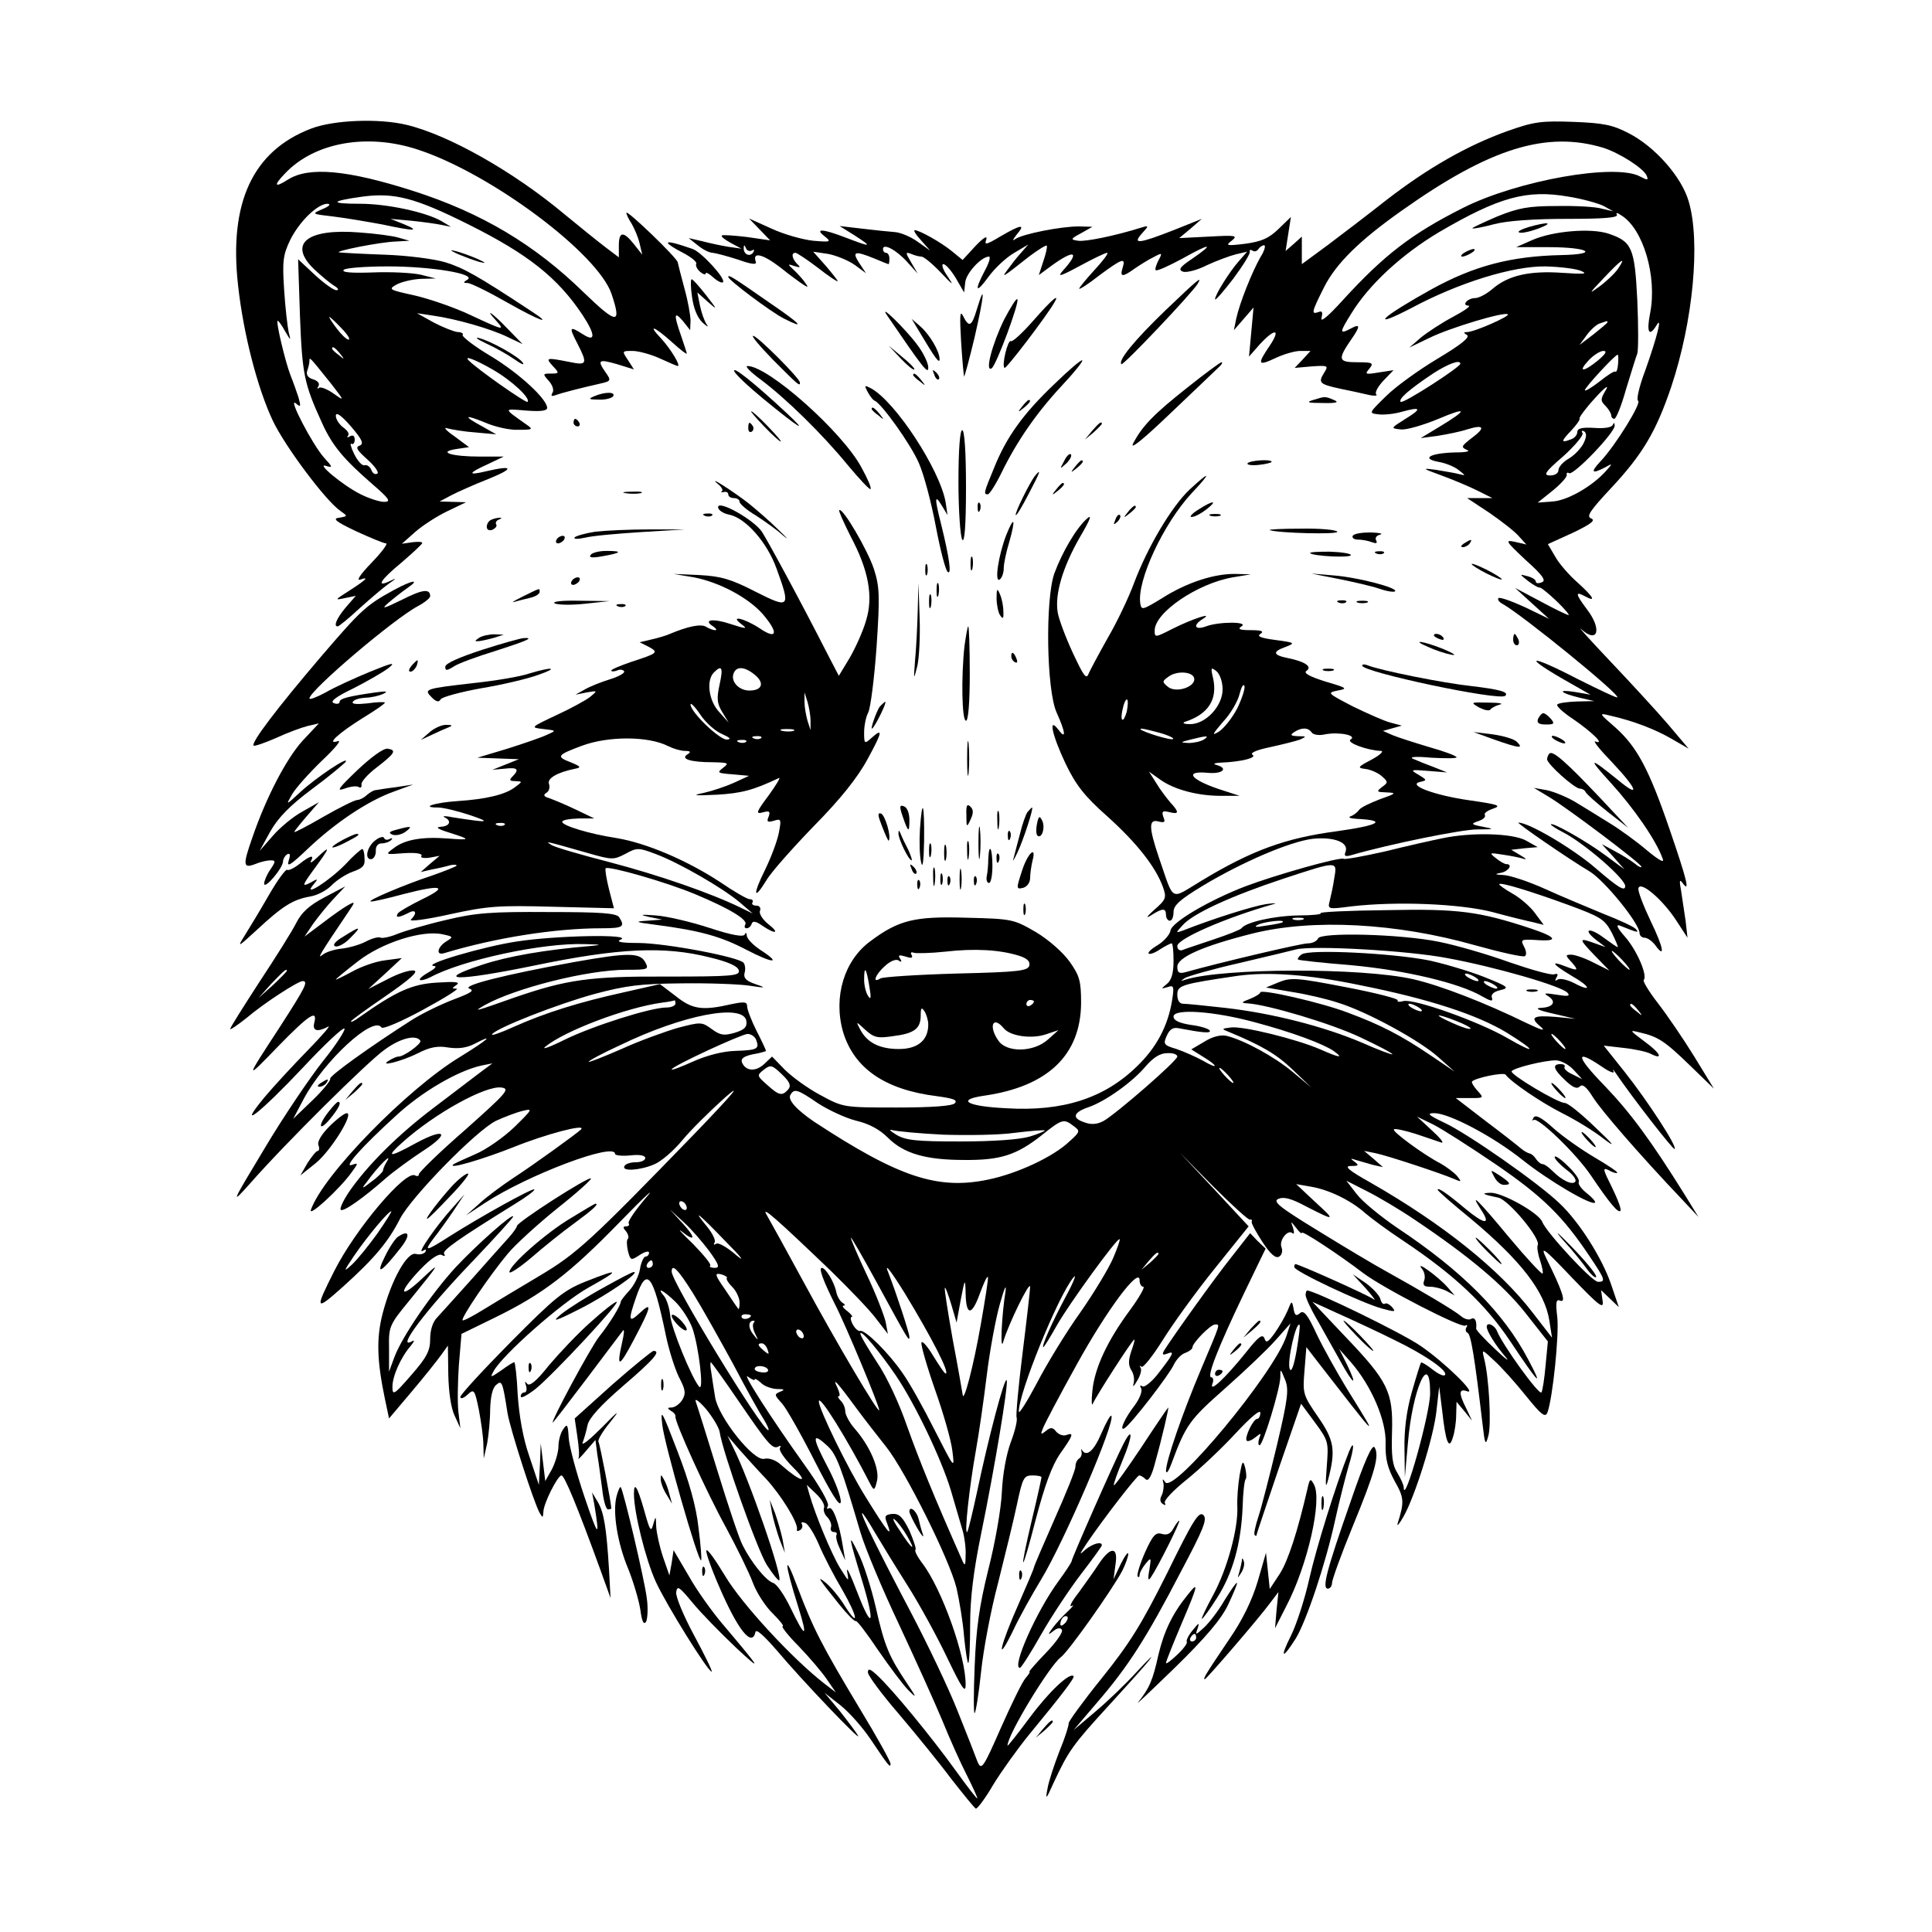 <?xml version="1.0" standalone="no"?>
<!DOCTYPE svg PUBLIC "-//W3C//DTD SVG 20010904//EN"
 "http://www.w3.org/TR/2001/REC-SVG-20010904/DTD/svg10.dtd">
<svg version="1.0" xmlns="http://www.w3.org/2000/svg"
 width="512pt" height="512pt" viewBox="0 0 512 512"
 preserveAspectRatio="xMidYMid meet">
<g transform="translate(0,512) scale(0.1,-0.1)"
fill="#000000" stroke="none">
<path d="M824 4779 c-154 -59 -218 -196 -193 -416 14 -127 51 -271 92 -358 33
-69 140 -212 179 -239 20 -14 20 -14 -3 -18 -19 -2 -10 -10 45 -36 37 -17 73
-32 79 -32 6 0 -11 -23 -38 -51 -30 -31 -42 -49 -30 -45 25 9 15 -1 -32 -31
-36 -23 -37 -24 -9 -18 l29 6 -27 -31 c-24 -29 -33 -50 -21 -50 3 0 29 21 58
48 29 26 63 55 77 65 22 15 22 16 3 7 -38 -18 -25 3 32 50 29 25 54 48 54 51
1 3 -11 4 -26 2 l-28 -4 35 31 c19 17 58 42 85 55 l50 24 -35 1 -35 1 30 16
c17 9 62 29 100 44 69 28 66 37 -7 20 -50 -12 -48 -5 5 19 l42 20 -62 0 c-76
0 -115 12 -64 20 l34 5 -39 29 c-22 15 -30 25 -19 21 11 -3 45 -9 75 -11 l55
-5 -37 21 c-52 28 -48 33 8 10 25 -11 64 -20 87 -19 39 0 41 1 22 14 -62 44
-62 42 -1 37 37 -3 56 -1 56 7 0 23 -73 91 -149 137 -44 26 -77 52 -75 56 3 4
-3 8 -13 8 -10 1 -38 12 -63 25 l-45 25 40 -6 c65 -9 157 -36 200 -57 l40 -19
-40 41 c-39 41 -64 58 -30 21 24 -27 20 -26 -68 15 -42 20 -109 43 -148 52
-68 15 -71 16 -48 29 13 7 42 14 64 15 l40 1 -40 10 c-22 5 -79 8 -127 6 -56
-2 -84 0 -77 7 5 5 58 9 117 9 116 0 235 -20 211 -35 -12 -7 -12 -9 0 -9 8 0
55 -23 104 -51 88 -50 126 -63 64 -23 -144 95 -179 114 -227 129 -31 9 -101
18 -160 20 -58 2 -112 5 -120 6 -21 2 108 28 150 29 l35 2 -28 8 c-16 5 -63
11 -105 14 -139 11 -189 -30 -120 -97 18 -17 42 -37 53 -44 11 -6 14 -12 7
-12 -7 -1 -33 18 -57 40 l-45 42 5 -152 c6 -153 11 -178 58 -281 28 -62 58
-97 135 -164 44 -38 49 -46 30 -46 -12 0 -40 9 -62 20 -47 23 -122 86 -91 75
17 -5 17 -3 -6 22 -30 33 -98 163 -75 144 13 -11 14 -9 7 16 -5 15 -14 41 -21
58 -14 36 -40 145 -34 145 2 0 11 -12 19 -27 16 -27 16 -27 10 -3 -3 14 -9 64
-12 112 -5 76 -3 92 16 132 25 50 73 96 99 96 10 -1 4 -7 -13 -14 -30 -13 -30
-13 30 -20 33 -4 91 -14 129 -21 84 -18 102 -18 56 1 l-35 14 55 -5 c30 -3 66
-8 80 -11 l25 -5 -25 15 c-42 24 -144 46 -216 46 -82 0 -79 7 7 19 84 11 139
-3 281 -74 158 -79 236 -141 302 -240 34 -52 35 -73 1 -51 -36 23 -38 20 -15
-24 28 -55 26 -59 -22 -49 -61 12 -63 11 -43 -11 18 -19 17 -20 -5 -20 -22 0
-22 -1 -6 -19 10 -11 15 -25 10 -32 -5 -9 -2 -10 9 -6 16 6 67 19 120 31 26 6
27 8 12 29 -23 33 -19 36 30 22 l45 -14 -16 25 c-16 24 -16 24 12 24 16 0 49
-9 73 -20 24 -11 45 -20 47 -20 9 0 -19 46 -44 73 -37 39 -19 33 28 -9 22 -20
40 -34 40 -31 0 2 -7 24 -15 47 -20 57 -19 67 5 39 l19 -24 1 25 c0 14 -7 53
-16 85 -9 33 -17 65 -18 70 -2 12 -136 141 -136 131 0 -4 6 -17 14 -29 7 -12
17 -35 21 -52 l7 -30 -22 28 c-28 35 -40 34 -40 -4 l0 -31 -37 28 c-21 16 -69
55 -108 87 -134 112 -305 209 -417 236 -74 18 -195 13 -254 -10z m285 -56
c194 -64 477 -276 512 -383 27 -81 14 -80 -74 5 -130 127 -271 211 -452 269
-175 56 -277 65 -332 30 -36 -23 -39 -16 -7 17 78 82 218 107 353 62z m-204
-473 c16 -16 24 -30 19 -30 -6 0 -20 14 -32 30 -13 17 -21 30 -19 30 2 0 16
-13 32 -30z m-4 -67 c13 -16 12 -17 -3 -4 -10 7 -18 15 -18 17 0 8 8 3 21 -13z
m-25 -78 c38 -49 38 -49 8 -28 -17 12 -35 19 -39 15 -5 -4 -5 -2 -1 5 4 7 -2
14 -15 18 -13 4 -18 12 -15 22 3 8 6 20 6 26 0 12 -1 13 56 -58z m429 36 c51
-29 102 -77 93 -86 -4 -4 -134 87 -156 110 -14 14 18 2 63 -24z m-352 -202
c-12 -4 -7 -12 21 -37 19 -17 31 -34 26 -37 -6 -4 -13 1 -16 10 -4 9 -12 14
-18 12 -6 -2 -18 11 -27 29 -9 18 -12 31 -8 28 5 -3 9 2 9 11 0 10 -5 13 -12
9 -7 -4 -10 -4 -6 1 5 5 -1 14 -12 22 -11 8 -20 22 -20 31 0 11 14 2 40 -28
30 -35 35 -46 23 -51z"/>
<path d="M3993 4772 c-105 -38 -209 -97 -320 -183 -48 -38 -118 -91 -155 -119
l-68 -50 0 36 0 37 -21 -19 -22 -19 7 45 7 45 -33 -32 c-26 -25 -45 -33 -88
-39 -50 -6 -53 -5 -36 8 17 14 12 15 -60 11 l-79 -4 30 25 30 26 -75 -30 c-92
-36 -110 -38 -84 -9 19 21 19 22 -1 16 -70 -22 -149 -38 -168 -35 -21 3 -20 5
8 20 l30 17 -36 1 c-47 0 -150 -20 -169 -34 -8 -6 -6 -1 4 12 25 29 13 28 -42
-4 -40 -24 -44 -24 -38 -8 3 11 -9 3 -29 -18 l-34 -37 -28 23 c-28 23 -86 56
-99 56 -4 0 3 -12 17 -27 l24 -27 -34 24 c-18 13 -45 24 -60 25 -14 1 -53 5
-86 9 l-60 7 40 -25 c48 -31 45 -32 -23 -6 -62 24 -84 25 -57 4 19 -15 17 -16
-30 -12 -28 3 -78 17 -110 32 l-60 27 28 -29 28 -29 -62 9 c-34 4 -64 6 -66 4
-3 -3 8 -11 24 -20 l28 -15 -35 5 c-19 3 -51 10 -70 15 l-35 8 24 -19 c13 -11
31 -20 40 -20 9 -1 39 -9 67 -18 36 -13 50 -14 47 -6 -10 28 18 21 64 -14 26
-21 55 -42 63 -47 13 -8 13 -7 0 11 -8 10 -22 25 -30 32 -13 12 -12 13 5 7 16
-5 18 -4 7 6 -13 14 -16 29 -4 29 4 0 31 -18 60 -40 28 -22 52 -38 52 -35 0 2
-15 21 -32 41 l-33 37 40 -6 c21 -4 53 -17 70 -29 l30 -22 -18 27 c-20 31 -12
33 40 12 19 -8 36 -15 38 -15 1 0 2 7 2 15 0 8 -4 15 -9 15 -4 0 -8 4 -8 10 0
16 34 -1 64 -34 l28 -31 -17 29 c-16 27 -16 29 0 23 9 -4 21 -7 27 -7 6 0 29
-19 51 -42 33 -35 36 -37 18 -10 -12 17 -17 32 -11 32 6 0 21 -17 33 -37 l22
-38 3 27 c3 25 43 68 63 68 5 0 0 -17 -11 -37 -29 -55 -24 -63 10 -16 17 23
47 51 68 63 l37 22 -20 -23 c-12 -13 -27 -33 -35 -44 -17 -23 -14 -21 57 35
24 18 45 31 47 29 2 -2 -2 -21 -9 -41 l-12 -37 31 23 c63 46 80 41 33 -11 -16
-18 -8 -16 44 12 35 19 68 35 73 35 5 0 -10 -20 -33 -45 -22 -24 -41 -47 -41
-50 0 -3 24 12 53 35 61 45 71 49 62 20 -8 -25 0 -25 33 -1 15 10 37 24 50 30
22 12 23 11 12 -9 -6 -12 -10 -24 -7 -26 3 -3 34 11 71 31 75 42 86 41 25 -1
-33 -22 -37 -29 -24 -34 9 -3 38 4 63 17 26 12 61 25 77 29 l30 7 -21 -24
c-25 -28 -64 -90 -64 -102 0 -5 21 19 48 54 26 35 46 67 44 72 -1 5 2 6 7 3 5
-4 12 -2 16 4 3 5 10 10 15 10 5 0 1 -15 -10 -32 -22 -39 -55 -121 -64 -163
l-6 -30 26 30 26 30 -6 -65 -6 -65 29 33 c40 43 56 41 26 -4 -34 -50 -32 -55
15 -33 21 10 51 19 66 19 l27 0 -21 -23 -21 -22 45 4 c44 3 45 2 33 -17 -16
-26 -13 -30 42 -42 24 -5 58 -12 74 -16 17 -4 27 -3 22 1 -4 5 5 21 19 36 l27
28 -39 -6 c-36 -6 -38 -5 -25 10 12 15 9 17 -32 17 -51 0 -53 7 -15 62 23 33
23 41 -1 28 -32 -17 -32 -12 0 39 47 77 134 157 233 216 159 93 232 113 342
94 38 -6 80 -18 94 -25 l25 -14 -30 7 c-16 5 -70 8 -120 7 -75 0 -101 -5 -158
-28 -37 -16 -67 -30 -65 -31 2 -2 28 3 58 11 34 9 106 14 193 14 96 0 136 3
132 11 -4 6 1 6 12 -2 58 -36 95 -162 76 -259 -10 -50 -3 -65 17 -32 16 27 2
-30 -30 -120 -16 -42 -24 -78 -19 -80 11 -4 -60 -119 -99 -160 -28 -30 -24
-35 11 -17 21 12 21 11 4 -8 -36 -41 -102 -79 -142 -82 l-40 -3 40 32 c22 18
39 37 37 42 -1 5 2 7 6 4 12 -7 122 108 121 126 0 8 -2 9 -5 2 -3 -7 -23 -10
-49 -8 -32 2 -45 -1 -45 -11 0 -7 -7 -16 -16 -19 -28 -11 -28 -6 -1 22 15 16
25 30 23 33 -2 2 16 27 41 54 25 28 38 37 29 22 -15 -25 -15 -29 -1 -43 8 -8
15 -20 15 -25 0 -5 4 -9 8 -9 5 0 19 35 31 78 13 42 26 85 30 95 3 9 3 74 0
142 -7 139 -14 155 -77 176 -46 15 -146 7 -201 -17 l-43 -19 86 0 c107 0 137
-19 33 -21 -132 -3 -230 -28 -344 -91 -56 -31 -110 -64 -120 -75 -10 -11 18 0
68 26 125 67 268 111 354 110 39 -1 81 -6 95 -12 19 -8 8 -9 -50 -5 -87 6
-143 -7 -184 -42 -16 -14 -37 -25 -47 -25 -20 0 -37 -20 -17 -20 7 -1 -12 -14
-42 -30 -30 -16 -68 -41 -85 -55 l-30 -26 52 25 c54 27 201 71 209 63 6 -5
-89 -47 -108 -47 -10 0 -10 -2 0 -8 8 -6 -17 -26 -79 -63 -50 -30 -111 -74
-136 -99 -46 -45 -46 -45 -20 -48 14 -2 43 1 63 7 51 14 53 8 7 -20 -38 -24
-38 -24 -11 -27 14 -2 59 11 100 28 78 33 79 25 1 -22 l-48 -29 45 6 c25 4 60
11 78 17 45 14 50 5 12 -23 -27 -21 -29 -24 -13 -31 11 -4 -1 -7 -32 -7 -65
-2 -90 -16 -43 -25 19 -3 43 -13 54 -22 19 -15 19 -15 -1 -10 -11 3 -38 7 -60
11 -38 5 -37 4 15 -15 30 -11 73 -29 95 -40 l40 -20 -34 0 -33 0 59 -39 c32
-22 68 -50 78 -62 l20 -22 -30 7 c-28 6 -25 2 28 -48 46 -41 55 -55 43 -59 -9
-4 -16 -3 -16 2 0 5 -10 11 -22 14 -22 6 -22 6 2 -13 13 -10 27 -18 30 -17 3
1 23 -15 44 -35 22 -21 36 -38 33 -38 -4 0 -37 16 -74 36 l-68 36 45 -41 45
-41 -64 31 c-35 16 -66 27 -70 24 -3 -4 2 -11 12 -16 53 -30 310 -239 303
-247 -2 -2 -48 20 -102 47 -139 72 -153 64 -20 -11 l51 -29 -40 7 c-50 8 -42
-2 11 -15 l39 -9 -46 -1 c-25 -1 -49 -4 -52 -8 -4 -3 15 -21 41 -38 51 -35 87
-70 60 -60 -8 3 12 -22 44 -55 67 -71 76 -97 17 -48 -79 64 -83 62 -19 -8 60
-66 119 -151 136 -199 6 -13 -7 -7 -42 22 -27 23 -71 55 -99 72 -27 17 -68 42
-91 56 -22 13 -56 27 -75 31 l-34 6 40 -24 c51 -31 245 -177 245 -185 0 -3 -8
0 -17 8 -10 8 -34 23 -53 33 l-35 19 30 -33 30 -34 -50 37 c-51 38 -145 91
-145 82 0 -2 15 -12 33 -21 56 -29 166 -124 164 -143 -1 -14 -19 -3 -77 47
-61 53 -178 122 -206 122 -7 0 134 -97 188 -129 39 -23 133 -138 133 -164 0
-6 6 -12 13 -12 8 0 20 -9 28 -19 28 -39 23 -8 -12 64 -19 40 -34 79 -32 86 5
21 65 -31 100 -85 l30 -46 -5 45 c-4 25 -9 61 -12 80 -5 26 -4 31 4 20 21 -29
11 10 -34 141 -55 161 -87 220 -144 271 -44 38 -44 39 -16 32 63 -14 122 -37
165 -62 l45 -26 -55 65 c-30 35 -100 111 -155 169 -55 58 -88 95 -74 82 44
-39 55 1 14 54 -30 40 -31 48 -5 34 31 -17 24 -3 -19 36 -22 19 -49 50 -59 68
l-20 34 66 30 c48 23 61 33 49 38 -14 5 -4 20 53 81 84 90 119 150 159 268 58
174 78 385 46 492 -19 65 -90 145 -159 180 -42 22 -67 27 -146 30 -85 3 -104
1 -177 -25z m257 -44 c43 -14 107 -55 114 -74 5 -12 2 -12 -17 -2 -65 36 -325
-10 -470 -83 -137 -69 -209 -125 -318 -244 -37 -41 -60 -61 -57 -48 4 16 2 20
-8 16 -20 -7 -18 0 15 66 32 63 94 124 206 203 234 166 384 212 535 166z
m-2258 -272 c7 4 8 2 4 -5 -9 -13 -26 -5 -25 12 0 9 2 8 6 -1 2 -6 10 -9 15
-6z m2296 -48 c-8 -12 -30 -33 -49 -47 -30 -22 -29 -20 11 22 48 51 61 59 38
25z m-28 -142 c0 -2 -17 -16 -37 -32 l-37 -28 19 26 c11 15 27 29 35 31 8 3
16 5 18 6 1 0 2 -1 2 -3z m-25 -101 c-39 -32 -55 -32 -25 0 13 14 31 25 39 25
11 0 6 -8 -14 -25z m53 -10 c-1 -13 -4 -22 -7 -20 -2 3 -21 -9 -42 -26 -22
-17 -39 -27 -39 -23 0 7 80 94 87 94 2 0 2 -11 1 -25z m-418 1 c0 -9 -152
-107 -158 -101 -7 7 21 32 87 76 39 25 71 37 71 25z m327 -210 c-7 -14 -24
-32 -39 -41 -16 -9 -28 -23 -28 -31 0 -8 -9 -14 -22 -14 -19 0 -14 9 35 51 31
28 54 56 51 61 -4 6 -2 8 4 5 7 -5 7 -14 -1 -31z"/>
<path d="M4050 4518 c-19 -6 -30 -12 -24 -14 5 -3 28 2 50 10 45 17 26 19 -26
4z"/>
<path d="M1770 4476 c0 -3 18 -15 40 -26 23 -12 38 -25 35 -29 -2 -5 2 -14 10
-21 8 -7 15 -9 15 -5 0 5 9 0 20 -10 11 -10 23 -16 26 -13 8 9 -56 79 -80 88
-43 15 -66 21 -66 16z"/>
<path d="M1215 4446 c17 -7 41 -16 55 -20 20 -5 19 -3 -5 8 -16 7 -41 16 -55
20 -20 5 -19 3 5 -8z"/>
<path d="M3880 4450 c-8 -5 -10 -10 -5 -10 6 0 17 5 25 10 8 5 11 10 5 10 -5
0 -17 -5 -25 -10z"/>
<path d="M1930 4386 c0 -8 112 -92 147 -110 59 -30 47 -16 -38 42 -99 69 -109
75 -109 68z"/>
<path d="M1834 4333 c4 -30 14 -55 28 -68 12 -11 17 -13 11 -5 -6 8 -14 31
-18 50 l-7 35 28 -25 c26 -23 26 -22 -5 18 -18 23 -35 42 -38 42 -3 0 -3 -21
1 -47z"/>
<path d="M3089 4298 c-83 -80 -127 -134 -117 -143 4 -5 187 188 202 213 13 22
2 13 -85 -70z"/>
<path d="M2589 4301 c-14 -47 -21 -50 -37 -18 -8 16 -9 0 -5 -68 3 -49 7 -91
8 -93 1 -1 14 46 28 105 25 109 29 150 6 74z"/>
<path d="M2661 4273 c-31 -63 -52 -141 -33 -129 12 7 75 177 68 183 -3 3 -18
-22 -35 -54z"/>
<path d="M2739 4271 c-29 -33 -56 -58 -60 -55 -8 5 -25 -64 -17 -71 4 -4 112
138 132 173 16 27 -6 9 -55 -47z"/>
<path d="M2351 4284 c97 -142 109 -157 109 -138 0 12 -13 39 -29 60 -31 42
-105 114 -80 78z"/>
<path d="M2440 4235 c38 -64 50 -80 50 -67 0 21 -26 65 -51 87 l-23 20 24 -40z"/>
<path d="M1288 4210 c24 -11 58 -30 75 -42 17 -12 27 -17 23 -10 -9 16 -85 58
-116 66 -14 3 -5 -3 18 -14z"/>
<path d="M2050 4165 c65 -65 70 -70 70 -59 0 11 -113 124 -124 124 -6 0 19
-29 54 -65z"/>
<path d="M2387 4170 c18 -19 34 -32 36 -29 2 2 -12 17 -32 33 l-36 30 32 -34z"/>
<path d="M2794 4102 c-82 -78 -127 -140 -160 -223 -27 -65 -28 -69 -16 -69 4
0 21 26 36 57 41 84 93 159 160 231 32 34 57 65 54 67 -2 3 -36 -26 -74 -63z"/>
<path d="M3148 4094 c-90 -71 -121 -103 -145 -149 -10 -19 26 10 98 79 63 60
121 115 129 123 8 7 11 13 7 13 -3 0 -44 -30 -89 -66z"/>
<path d="M1946 4136 c3 -8 38 -41 77 -73 95 -78 123 -95 62 -38 -87 81 -145
127 -139 111z"/>
<path d="M2016 4114 c67 -50 164 -145 231 -227 31 -37 58 -66 60 -63 3 3 -8
28 -24 57 -50 94 -247 269 -302 269 -8 0 8 -16 35 -36z"/>
<path d="M2476 4127 c3 -10 9 -15 12 -12 3 3 0 11 -7 18 -10 9 -11 8 -5 -6z"/>
<path d="M2420 4126 c0 -2 8 -10 18 -17 15 -13 16 -12 3 4 -13 16 -21 21 -21
13z"/>
<path d="M2299 4082 c6 -11 14 -22 19 -24 18 -7 96 -116 117 -165 13 -29 33
-104 45 -168 12 -63 26 -118 32 -121 10 -7 4 38 -18 127 -18 71 -17 80 2 49
l15 -25 -5 34 c-15 86 -133 267 -198 302 -17 9 -18 8 -9 -9z"/>
<path d="M1575 4070 c-17 -7 -15 -9 12 -9 17 -1 35 4 38 9 7 12 -22 12 -50 0z"/>
<path d="M3480 4060 c-20 -6 -14 -8 25 -8 37 -1 45 2 30 8 -24 10 -23 10 -55
0z"/>
<path d="M2709 4043 c-13 -16 -12 -17 4 -4 16 13 21 21 13 21 -2 0 -10 -8 -17
-17z"/>
<path d="M2310 4036 c0 -2 8 -10 18 -17 15 -13 16 -12 3 4 -13 16 -21 21 -21
13z"/>
<path d="M2025 3990 c21 -22 41 -40 44 -40 3 0 -13 18 -34 40 -21 22 -41 40
-44 40 -3 0 13 -18 34 -40z"/>
<path d="M1520 4000 c0 -5 5 -10 11 -10 5 0 7 5 4 10 -3 6 -8 10 -11 10 -2 0
-4 -4 -4 -10z"/>
<path d="M1983 3985 c0 -8 4 -12 9 -9 5 3 6 10 3 15 -9 13 -12 11 -12 -6z"/>
<path d="M2894 3978 l-19 -23 23 19 c12 11 22 21 22 23 0 8 -8 2 -26 -19z"/>
<path d="M2540 3843 c0 -76 5 -145 10 -153 6 -10 10 35 10 138 0 95 -4 152
-10 152 -6 0 -10 -52 -10 -137z"/>
<path d="M2820 3898 c-12 -22 -12 -22 6 -6 10 10 15 20 12 24 -4 3 -12 -5 -18
-18z"/>
<path d="M2849 3883 c-13 -16 -12 -17 4 -4 16 13 21 21 13 21 -2 0 -10 -8 -17
-17z"/>
<path d="M3306 3892 c-2 -4 11 -6 30 -4 19 2 34 6 34 8 0 8 -59 4 -64 -4z"/>
<path d="M2742 3858 c-14 -19 -54 -99 -50 -103 2 -2 17 23 34 56 31 59 35 70
16 47z"/>
<path d="M3153 3823 c-48 -45 -112 -153 -148 -249 -14 -38 -45 -103 -69 -144
-23 -41 -46 -84 -51 -95 -6 -17 -13 -7 -42 55 -19 41 -37 89 -40 107 -8 48 13
119 58 198 29 49 34 64 19 50 -28 -25 -65 -88 -86 -145 -24 -69 -21 -307 6
-368 24 -53 26 -74 5 -46 -28 37 -17 -14 19 -90 27 -56 50 -86 110 -139 79
-71 129 -135 148 -188 10 -28 8 -33 -23 -60 -20 -18 -24 -24 -9 -15 31 20 40
20 40 1 0 -8 5 -15 10 -15 6 0 10 10 10 23 0 18 17 33 78 70 105 63 229 116
290 124 56 6 97 -9 88 -34 -5 -12 -1 -14 16 -9 100 29 292 68 333 68 45 0 47
1 15 7 -32 6 -33 8 -12 15 12 4 20 11 17 16 -3 5 7 12 22 17 23 8 14 11 -62
22 -93 13 -168 41 -131 49 18 4 18 5 -5 19 -23 13 -21 14 26 10 l50 -4 -35 14
c-19 7 -44 17 -55 22 -12 5 6 7 48 3 37 -2 67 -2 67 1 0 4 -33 16 -72 27 -40
12 -84 26 -98 32 l-25 11 25 7 25 7 -30 8 c-16 4 -61 24 -100 43 -67 35 -69
36 -40 42 28 5 25 7 -33 24 -41 13 -58 22 -50 28 17 11 -4 25 -49 34 -40 8
-42 17 -5 30 25 10 24 11 -28 18 -39 5 -50 10 -40 16 11 7 3 10 -25 10 -30 0
-36 3 -25 10 21 13 -60 13 -94 0 -30 -11 -36 3 -8 20 30 19 -28 0 -80 -26 -47
-24 -48 -24 -48 -5 0 48 114 125 207 141 l48 8 -41 1 c-55 1 -128 -22 -194
-64 -51 -31 -55 -33 -58 -15 -10 60 61 212 136 293 53 56 51 62 -5 10z m87
-530 c0 -45 -46 -93 -87 -92 -15 0 -21 3 -13 6 62 20 87 59 75 115 -7 29 -6
31 9 19 9 -8 16 -28 16 -48z m-75 27 c0 -22 -50 -37 -70 -20 -16 13 -15 15 2
27 23 17 68 13 68 -7z m114 -77 c-13 -25 -35 -53 -49 -62 -20 -12 -17 -7 11
26 21 22 40 56 44 74 5 19 10 28 13 21 2 -7 -7 -34 -19 -59z m-293 -9 c-4 -14
-9 -24 -12 -21 -3 2 -2 17 2 31 3 15 9 25 11 22 3 -3 2 -17 -1 -32z m94 -58
c25 -8 36 -15 25 -15 -21 1 -98 27 -80 28 6 0 30 -6 55 -13z m396 3 c4 -6 19
-9 36 -5 37 7 86 -3 67 -14 -12 -8 46 -29 81 -30 8 -1 -3 -11 -25 -23 -38 -20
-39 -22 -15 -25 14 -2 33 -11 42 -19 17 -15 17 -17 0 -29 -15 -12 -14 -13 13
-14 27 -1 25 -3 -18 -18 -26 -10 -51 -22 -55 -28 -4 -6 -14 -14 -22 -17 -9 -3
-2 -6 15 -7 83 -4 61 -17 -53 -33 -135 -18 -224 -50 -358 -131 -85 -51 -71
-59 -113 62 -27 80 -27 102 -1 95 16 -4 19 -2 13 12 -5 15 -2 17 15 13 27 -7
28 -1 3 26 -10 12 -27 34 -37 51 l-19 30 31 -22 c37 -26 101 -43 164 -42 l45
0 -40 13 c-87 27 -112 54 -45 48 40 -4 57 12 23 21 -10 3 -4 5 13 6 53 2 97
13 83 21 -7 5 13 13 47 20 32 7 68 16 79 20 18 8 18 9 -5 9 -20 1 -22 3 -10
11 20 13 37 12 46 -1z m-286 -19 c-8 -5 -26 -9 -40 -9 -23 1 -23 2 5 9 43 11
52 11 35 0z"/>
<path d="M1903 3837 c10 -8 14 -17 10 -19 -4 -3 -2 -3 5 -2 6 2 12 -1 12 -6 0
-6 7 -10 15 -10 8 0 15 -4 15 -10 0 -5 19 -22 43 -36 23 -15 56 -38 72 -53 17
-14 12 -8 -11 14 -22 22 -59 54 -80 71 -41 32 -113 78 -81 51z"/>
<path d="M2799 3823 c-13 -16 -12 -17 4 -4 16 13 21 21 13 21 -2 0 -10 -8 -17
-17z"/>
<path d="M1658 3813 c12 -2 30 -2 40 0 9 3 -1 5 -23 4 -22 0 -30 -2 -17 -4z"/>
<path d="M1903 3776 c0 -8 14 -17 30 -20 43 -9 100 -73 125 -143 38 -104 35
-107 -56 -61 -64 33 -91 41 -148 44 l-69 3 54 -9 c67 -13 143 -53 182 -97 43
-50 39 -70 -8 -38 -41 27 -82 36 -47 10 16 -12 11 -12 -29 1 -47 16 -76 12
-47 -6 8 -6 11 -10 5 -10 -5 0 -16 4 -24 9 -13 8 -46 2 -96 -19 -11 -5 -33
-11 -50 -15 l-30 -7 24 -12 c27 -15 25 -17 -46 -40 -29 -10 -53 -20 -53 -23 0
-3 7 -3 15 0 8 4 17 2 19 -2 3 -4 -14 -14 -37 -21 -23 -7 -53 -19 -67 -27
l-25 -14 30 6 c29 5 29 5 10 -11 -11 -9 -51 -31 -90 -49 -70 -33 -70 -33 -35
-37 35 -4 35 -4 10 -15 -14 -7 -61 -23 -105 -37 l-80 -24 55 -2 55 -2 -35 -14
-35 -14 33 3 c34 4 39 -2 20 -21 -9 -9 -8 -12 8 -12 19 -1 19 -1 -1 -16 -26
-20 -77 -32 -153 -37 -60 -4 -100 -17 -51 -17 13 0 51 -9 84 -20 59 -20 51
-21 -45 -6 -19 4 -29 4 -22 0 20 -9 14 -24 -10 -25 -15 -1 -8 -6 21 -15 60
-19 60 -21 -4 -16 -66 5 -113 -3 -142 -26 -23 -17 -22 -17 28 -13 31 2 49 -1
46 -7 -4 -5 5 -7 21 -5 l27 5 -25 -21 -25 -22 30 7 c17 3 38 8 48 11 9 2 17 2
17 -1 0 -2 -30 -14 -67 -27 -70 -23 -174 -67 -160 -68 4 -1 44 8 88 20 101 26
119 20 46 -15 -32 -16 -60 -32 -63 -37 -7 -12 3 -11 27 1 21 12 26 1 8 -17 -6
-6 40 0 103 14 101 22 129 24 274 20 l161 -4 -13 50 c-7 28 -11 53 -9 56 8 7
162 -37 238 -69 91 -38 140 -68 132 -80 -3 -6 -2 -10 4 -10 5 0 11 5 13 12 3
8 11 7 28 -5 35 -24 48 -21 16 4 -15 12 -25 28 -22 35 3 8 -1 14 -10 14 -8 0
-13 4 -10 8 3 5 0 9 -7 9 -7 0 -43 21 -81 47 -86 56 -193 102 -272 115 -72 11
-144 33 -144 43 0 5 19 8 43 9 l42 0 -50 24 c-27 13 -59 26 -70 30 -14 4 -16
8 -7 14 7 4 10 14 7 23 -6 15 21 31 70 41 16 3 14 6 -13 17 -39 15 -36 19 31
44 71 26 176 25 227 -1 14 -7 34 -13 45 -13 15 0 17 -3 7 -9 -20 -12 8 -21 66
-21 43 -1 45 -2 28 -15 -17 -13 -14 -14 25 -17 l44 -4 -39 -18 c-22 -10 -58
-22 -80 -27 -34 -7 -28 -8 35 -5 65 4 95 12 163 44 6 3 -7 -18 -27 -46 -33
-44 -35 -50 -16 -45 18 5 21 3 16 -11 -6 -14 -3 -16 14 -11 19 6 20 4 13 -32
-4 -21 -20 -64 -36 -97 -33 -66 -32 -86 3 -29 12 21 69 85 125 143 70 71 116
128 143 178 40 73 42 85 9 55 -17 -15 -18 -14 -18 16 0 18 5 42 11 53 6 12 16
90 22 174 9 135 8 159 -7 206 -17 51 -83 164 -92 156 -2 -2 12 -33 30 -69 48
-90 61 -160 41 -224 -8 -28 -28 -72 -43 -98 l-29 -48 -25 48 c-80 157 -164
311 -179 334 -22 32 -116 85 -116 65z m4 -470 c-8 -37 -7 -50 7 -73 l17 -28
-25 28 c-28 30 -35 84 -14 105 21 21 25 13 15 -32z m93 26 c27 -22 20 -42 -14
-42 -28 0 -50 24 -42 45 7 20 29 19 56 -3z m148 -122 l0 -25 -8 25 c-4 14 -8
36 -8 50 l0 25 8 -25 c4 -14 8 -36 8 -50z m-235 -35 c22 -10 26 -14 13 -15
-20 0 -96 73 -96 93 0 6 12 -6 26 -27 14 -21 40 -44 57 -51z m190 8 c-7 -2
-21 -2 -30 0 -10 3 -4 5 12 5 17 0 24 -2 18 -5z m-86 -19 c-3 -3 -12 -4 -19
-1 -8 3 -5 6 6 6 11 1 17 -2 13 -5z m-40 -10 c-3 -3 -12 -4 -19 -1 -8 3 -5 6
6 6 11 1 17 -2 13 -5z m-640 -220 c-3 -3 -12 -4 -19 -1 -8 3 -5 6 6 6 11 1 17
-2 13 -5z m222 -75 c63 -18 67 -18 98 -2 31 17 35 17 80 0 62 -23 178 -90 223
-128 l35 -30 -33 16 c-78 38 -216 86 -346 120 -77 20 -147 40 -155 46 -18 11
-18 11 98 -22z"/>
<path d="M2591 3774 c0 -11 3 -14 6 -6 3 7 2 16 -1 19 -3 4 -6 -2 -5 -13z"/>
<path d="M3175 3769 c-16 -10 -24 -19 -17 -19 8 0 25 9 39 20 32 25 18 25 -22
-1z"/>
<path d="M2989 3763 c-13 -16 -12 -17 4 -4 9 7 17 15 17 17 0 8 -8 3 -21 -13z"/>
<path d="M1868 3753 c7 -3 16 -2 19 1 4 3 -2 6 -13 5 -11 0 -14 -3 -6 -6z"/>
<path d="M2956 3743 c-6 -14 -5 -15 5 -6 7 7 10 15 7 18 -3 3 -9 -2 -12 -12z"/>
<path d="M3208 3753 c6 -2 18 -2 25 0 6 3 1 5 -13 5 -14 0 -19 -2 -12 -5z"/>
<path d="M1303 3743 c-7 -2 -13 -11 -13 -19 0 -8 6 -11 15 -8 8 4 13 10 10 14
-3 5 1 11 7 13 7 3 9 5 3 5 -5 0 -16 -2 -22 -5z"/>
<path d="M2667 3703 c-21 -54 -32 -127 -18 -119 6 4 11 17 11 30 0 13 7 45 15
71 17 60 13 70 -8 18z"/>
<path d="M1578 3711 c-26 -4 -51 -11 -55 -15 -4 -5 8 -5 27 -1 19 5 87 11 150
15 l115 7 -95 0 c-52 0 -116 -3 -142 -6z"/>
<path d="M3365 3715 c25 -8 184 -12 179 -4 -3 5 -47 9 -97 8 -51 0 -87 -2 -82
-4z"/>
<path d="M3585 3700 c-3 -5 3 -10 14 -10 10 0 27 -3 37 -7 11 -4 15 -3 11 5
-4 6 1 13 10 15 10 3 -1 5 -24 6 -23 0 -45 -3 -48 -9z"/>
<path d="M1475 3690 c-3 -5 -2 -10 4 -10 5 0 13 5 16 10 3 6 2 10 -4 10 -5 0
-13 -4 -16 -10z"/>
<path d="M3880 3680 c-9 -6 -10 -10 -3 -10 6 0 15 5 18 10 8 12 4 12 -15 0z"/>
<path d="M1565 3649 c-5 -7 5 -8 32 -3 51 9 54 14 10 14 -20 0 -39 -5 -42 -11z"/>
<path d="M3472 3654 c9 -8 108 -13 108 -5 0 4 -25 8 -56 9 -31 0 -54 -1 -52
-4z"/>
<path d="M3648 3653 c7 -3 16 -2 19 1 4 3 -2 6 -13 5 -11 0 -14 -3 -6 -6z"/>
<path d="M2572 3625 c0 -16 2 -22 5 -12 2 9 2 23 0 30 -3 6 -5 -1 -5 -18z"/>
<path d="M2452 3610 c0 -14 2 -19 5 -12 2 6 2 18 0 25 -3 6 -5 1 -5 -13z"/>
<path d="M3900 3625 c0 -2 18 -14 40 -25 22 -11 40 -18 40 -15 0 2 -18 14 -40
25 -22 11 -40 18 -40 15z"/>
<path d="M3546 3586 c40 -8 88 -19 109 -26 20 -7 39 -10 42 -7 9 9 -99 37
-162 42 l-60 5 71 -14z"/>
<path d="M1515 3580 c-3 -5 -2 -10 4 -10 5 0 13 5 16 10 3 6 2 10 -4 10 -5 0
-13 -4 -16 -10z"/>
<path d="M1045 3557 c-75 -41 -87 -52 -195 -178 -116 -136 -185 -227 -178
-235 3 -2 29 7 59 20 30 14 68 28 84 32 l30 7 -44 -47 c-43 -48 -96 -150 -132
-255 -26 -74 -25 -83 7 -71 14 6 32 10 41 10 14 0 14 -3 -1 -25 -9 -13 -16
-30 -16 -37 1 -16 50 42 50 59 0 6 5 15 11 19 8 4 9 -1 4 -17 -6 -19 6 -11 51
32 74 70 160 127 227 151 l52 19 -45 -7 c-25 -3 -49 -7 -55 -8 -5 0 -16 -7
-23 -13 -7 -7 -19 -13 -25 -13 -7 0 -47 -20 -89 -44 -43 -25 -78 -43 -78 -41
0 3 15 21 33 42 l32 37 -44 -25 c-24 -13 -59 -42 -78 -64 l-35 -40 28 51 c21
37 52 69 111 113 46 34 85 67 89 72 11 18 -79 -42 -120 -80 -39 -36 -39 -36
-22 -6 10 17 45 56 79 89 34 32 53 55 43 52 -34 -11 1 21 65 61 33 20 59 38
59 41 0 2 -20 2 -46 -2 -28 -3 -43 -2 -39 4 3 6 18 10 33 11 15 0 36 5 47 10
15 7 9 8 -20 4 -70 -10 -95 -16 -95 -25 0 -5 -7 -7 -16 -3 -10 4 7 17 53 39
37 19 79 43 93 54 20 16 10 14 -49 -10 -41 -17 -94 -41 -118 -55 -24 -13 -43
-20 -43 -16 0 21 225 212 288 245 17 9 32 21 32 26 0 21 -21 18 -76 -10 -49
-24 -55 -25 -34 -7 14 12 37 30 50 39 35 24 13 21 -35 -5z"/>
<path d="M2482 3555 c0 -16 2 -22 5 -12 2 9 2 23 0 30 -3 6 -5 -1 -5 -18z"/>
<path d="M2432 3500 c-1 -41 -4 -100 -7 -130 -4 -53 -4 -54 6 -15 5 22 8 80 6
130 l-3 90 -2 -75z"/>
<path d="M1385 3539 c-22 -11 -32 -17 -22 -14 11 3 30 8 43 11 13 3 24 10 24
15 0 11 4 12 -45 -12z"/>
<path d="M2641 3535 c0 -16 4 -37 9 -45 8 -12 10 -10 9 10 0 14 -4 34 -9 45
-7 17 -9 16 -9 -10z"/>
<path d="M2462 3525 c0 -16 2 -22 5 -12 2 9 2 23 0 30 -3 6 -5 -1 -5 -18z"/>
<path d="M1470 3521 c8 -4 44 -5 80 -1 l65 7 -80 1 c-45 1 -73 -2 -65 -7z"/>
<path d="M3548 3523 c7 -3 16 -2 19 1 4 3 -2 6 -13 5 -11 0 -14 -3 -6 -6z"/>
<path d="M3598 3523 c6 -2 18 -2 25 0 6 3 1 5 -13 5 -14 0 -19 -2 -12 -5z"/>
<path d="M1638 3513 c7 -3 16 -2 19 1 4 3 -2 6 -13 5 -11 0 -14 -3 -6 -6z"/>
<path d="M2556 3408 c-9 -82 -7 -198 4 -198 6 0 10 48 10 125 0 69 -2 125 -4
125 -2 0 -6 -24 -10 -52z"/>
<path d="M1270 3430 c-13 -9 -13 -10 0 -9 8 1 26 5 40 9 l25 8 -25 1 c-14 0
-32 -4 -40 -9z"/>
<path d="M3800 3436 c0 -2 7 -7 16 -10 8 -3 12 -2 9 4 -6 10 -25 14 -25 6z"/>
<path d="M4010 3425 c0 -8 4 -15 10 -15 5 0 7 7 4 15 -4 8 -8 15 -10 15 -2 0
-4 -7 -4 -15z"/>
<path d="M1278 3398 c-61 -20 -98 -36 -98 -45 0 -11 4 -11 23 1 12 8 61 26
110 41 81 26 105 36 75 34 -7 0 -57 -14 -110 -31z"/>
<path d="M3786 3405 c17 -8 44 -17 60 -20 16 -3 7 3 -21 15 -55 22 -89 26 -39
5z"/>
<path d="M2680 3381 c0 -6 4 -13 10 -16 6 -3 7 1 4 9 -7 18 -14 21 -14 7z"/>
<path d="M1090 3355 c-7 -9 -8 -15 -2 -15 5 0 12 7 16 15 3 8 4 15 2 15 -2 0
-9 -7 -16 -15z"/>
<path d="M3610 3356 c0 -17 363 -94 379 -80 11 10 -15 17 -91 26 -74 8 -239
41 -274 55 -8 3 -14 3 -14 -1z"/>
<path d="M1402 3335 c-23 -8 -89 -19 -145 -25 -131 -15 -135 -16 -113 -38 12
-12 19 -14 24 -5 4 6 52 19 107 29 55 9 122 25 150 35 58 20 40 23 -23 4z"/>
<path d="M3508 3343 c6 -2 18 -2 25 0 6 3 1 5 -13 5 -14 0 -19 -2 -12 -5z"/>
<path d="M2332 3248 c-10 -13 -28 -67 -20 -58 9 8 39 70 34 70 -2 0 -8 -6 -14
-12z"/>
<path d="M3920 3245 c14 -7 27 -10 30 -5 3 4 14 10 25 13 11 2 -2 5 -30 5 -48
1 -49 1 -25 -13z"/>
<path d="M4076 3215 c-4 -11 2 -15 21 -15 21 0 24 2 13 15 -7 8 -16 15 -20 15
-4 0 -10 -7 -14 -15z"/>
<path d="M1139 3180 l-24 -21 30 14 c17 8 37 17 45 20 10 4 8 6 -6 6 -12 1
-32 -8 -45 -19z"/>
<path d="M2563 3110 c0 -41 2 -58 4 -37 2 20 2 54 0 75 -2 20 -4 3 -4 -38z"/>
<path d="M3960 3160 c66 -23 79 -25 60 -6 -8 8 -37 16 -65 20 l-50 6 55 -20z"/>
<path d="M4120 3160 c8 -5 20 -10 25 -10 6 0 3 5 -5 10 -8 5 -19 10 -25 10 -5
0 -3 -5 5 -10z"/>
<path d="M947 3079 c-50 -48 -57 -57 -34 -49 16 6 33 8 38 4 5 -3 8 0 7 7 -2
6 16 27 40 45 49 38 54 46 29 50 -11 1 -43 -22 -80 -57z"/>
<path d="M4106 3123 c-3 -3 -6 -10 -6 -15 0 -13 73 -78 87 -78 6 0 13 -4 15
-9 2 -5 28 -28 58 -52 l55 -43 -75 80 c-89 94 -125 126 -134 117z"/>
<path d="M2392 2957 c15 -44 18 -45 18 -10 0 18 -6 33 -14 36 -12 5 -13 0 -4
-26z"/>
<path d="M2561 2960 c0 -33 1 -34 11 -12 8 17 8 26 0 34 -9 9 -12 4 -11 -22z"/>
<path d="M2438 2923 c-2 -32 -1 -71 3 -88 4 -19 7 2 8 58 1 99 -5 116 -11 30z"/>
<path d="M2643 2945 c0 -22 2 -30 4 -17 2 12 2 30 0 40 -3 9 -5 -1 -4 -23z"/>
<path d="M2723 2968 c-5 -7 -14 -33 -20 -58 -7 -25 -14 -54 -17 -65 -4 -11 1
-4 10 15 17 36 44 120 39 120 -1 0 -7 -6 -12 -12z"/>
<path d="M2338 2929 c8 -21 16 -38 17 -37 8 9 -9 67 -20 72 -10 3 -9 -5 3 -35z"/>
<path d="M2748 2936 c-3 -15 -2 -29 2 -31 12 -8 21 25 11 42 -6 12 -9 10 -13
-11z"/>
<path d="M2593 2885 c0 -38 2 -53 4 -32 2 20 2 52 0 70 -2 17 -4 1 -4 -38z"/>
<path d="M1050 2921 c-19 -5 -21 -8 -10 -13 9 -3 24 0 35 8 20 15 15 16 -25 5z"/>
<path d="M2381 2912 c-1 -14 27 -72 35 -72 2 0 -2 12 -9 28 -8 15 -17 34 -20
42 -4 10 -6 11 -6 2z"/>
<path d="M2671 2904 c0 -11 3 -14 6 -6 3 7 2 16 -1 19 -3 4 -6 -2 -5 -13z"/>
<path d="M908 2894 c-39 -21 -35 -28 5 -8 37 19 44 24 31 24 -5 -1 -21 -8 -36
-16z"/>
<path d="M996 2894 c-23 -16 -31 -51 -13 -51 7 0 13 10 13 21 -1 13 5 21 16
21 9 0 20 4 25 9 4 5 3 6 -4 3 -6 -4 -13 -3 -15 2 -1 5 -12 3 -22 -5z"/>
<path d="M3820 2898 c-25 -5 -92 -20 -148 -34 -57 -13 -107 -22 -111 -20 -9 6
-182 -43 -261 -73 -94 -36 -195 -95 -198 -117 -2 -11 -17 -28 -33 -38 -17 -10
-28 -20 -25 -23 3 -3 17 2 30 11 14 9 28 16 31 16 3 0 5 -21 5 -46 0 -32 -5
-51 -17 -61 -17 -14 -17 -14 1 -9 17 6 18 2 12 -36 -11 -67 -41 -124 -93 -174
-87 -85 -197 -120 -346 -111 -104 5 -134 22 -61 33 171 24 258 108 259 246 0
58 -4 72 -30 109 -18 25 -55 58 -90 79 -59 34 -62 35 -186 38 -135 4 -177 -6
-252 -62 -70 -51 -99 -148 -73 -240 29 -97 111 -154 249 -171 43 -6 56 -10 47
-19 -7 -7 -61 -11 -153 -11 -142 0 -142 0 -203 33 -34 18 -76 49 -95 68 l-33
34 -21 -20 c-23 -21 -49 -19 -59 5 -3 10 6 16 29 21 19 3 35 8 35 9 0 2 -11
26 -25 53 -14 28 -25 57 -25 65 0 12 -7 13 -41 6 -78 -18 -104 -14 -148 21
l-42 32 -97 -22 c-118 -26 -207 -54 -290 -91 -35 -16 -61 -25 -58 -20 10 16
173 80 272 107 82 22 122 27 229 28 72 1 153 -2 180 -6 45 -7 47 -6 17 4 -24
8 -32 16 -29 29 3 9 2 21 -2 27 -9 15 -202 52 -278 53 -47 0 -62 3 -48 9 34
15 -172 11 -275 -5 -88 -13 -254 -62 -220 -65 9 0 3 -7 -13 -16 -16 -9 -27
-18 -24 -21 3 -2 15 1 27 7 85 46 299 92 410 88 44 -1 47 -2 15 -5 -120 -10
-219 -27 -288 -50 -130 -43 -67 -44 138 -2 226 47 346 52 465 22 51 -12 76
-24 78 -35 3 -14 -18 -16 -190 -16 -205 1 -266 -8 -403 -55 -110 -39 -112 -39
-81 -21 80 45 273 94 376 94 58 0 60 1 50 20 -14 26 -45 26 -191 0 -181 -33
-297 -62 -275 -70 14 -5 5 -11 -40 -28 -32 -12 -82 -36 -111 -54 -110 -70
-223 -151 -218 -157 2 -4 -19 -30 -47 -57 l-51 -49 28 53 c54 101 185 222 206
189 4 -5 53 16 110 47 57 31 97 56 89 56 -13 0 -13 1 0 10 11 8 -5 9 -52 6
-67 -4 -108 -23 -206 -92 -12 -9 -22 -14 -22 -11 0 3 42 33 93 68 65 45 87 65
74 67 -11 2 -42 -8 -70 -23 l-51 -26 45 41 44 41 -45 -6 c-25 -3 -64 -17 -87
-30 -24 -13 -43 -22 -43 -21 0 2 26 23 58 48 64 50 171 84 225 72 28 -6 29 -7
11 -18 -25 -15 -30 -39 -7 -32 136 41 294 66 418 66 56 0 62 4 46 29 -7 11
-47 14 -187 14 -152 1 -193 -2 -272 -21 -52 -12 -109 -29 -129 -37 -19 -8 -39
-12 -44 -10 -5 3 -22 -1 -39 -10 -17 -9 -46 -17 -65 -19 -19 -2 -42 -9 -51
-17 -15 -12 -4 6 69 114 19 28 19 29 -1 18 -11 -6 -41 -27 -67 -47 l-48 -36
23 34 c13 18 37 48 54 66 l31 33 -55 -29 c-40 -21 -61 -40 -75 -68 -11 -22
-55 -92 -98 -157 -42 -65 -77 -120 -77 -124 0 -3 19 10 43 29 47 40 137 98
149 98 16 0 7 -17 -60 -121 -94 -144 -94 -144 -4 -51 81 83 104 98 95 62 -6
-22 8 -26 36 -11 10 6 -14 -22 -53 -62 -39 -40 -91 -96 -116 -126 -75 -91 -11
-41 103 80 57 61 107 108 110 103 2 -5 -23 -44 -57 -86 -34 -43 -104 -146
-154 -230 -91 -151 -91 -152 -39 -94 92 105 311 322 356 354 42 31 84 41 95
24 4 -8 -46 -44 -59 -42 -3 0 -13 -4 -23 -10 -32 -19 32 -3 76 19 31 16 52 20
80 15 27 -4 49 -1 70 10 56 29 34 10 -39 -35 -139 -84 -363 -313 -395 -405 -8
-22 76 55 107 98 19 26 19 27 2 21 -25 -9 26 48 116 130 69 64 164 119 226
133 l30 6 -31 -23 c-17 -13 -74 -56 -125 -95 -94 -71 -178 -154 -227 -227 -13
-20 -22 -40 -19 -43 6 -7 60 31 120 84 22 19 66 51 98 72 73 47 60 63 -18 21
-73 -40 -82 -39 -36 2 86 77 219 150 261 145 25 -3 16 -13 -95 -112 -68 -59
-123 -113 -123 -118 0 -5 -4 -6 -10 -3 -25 15 -158 -142 -214 -253 -53 -105
-51 -108 24 -41 82 74 119 118 150 179 30 58 203 235 255 260 22 10 53 22 70
26 28 7 27 5 -22 -43 -28 -27 -75 -60 -104 -72 -30 -13 -56 -25 -58 -27 -15
-14 79 14 160 46 84 34 193 63 179 47 -10 -10 -126 -94 -180 -129 -30 -20 -71
-50 -90 -68 l-35 -31 50 33 c113 74 345 162 345 130 0 -4 18 -6 40 -4 25 3 40
0 40 -7 0 -6 -11 -11 -24 -11 -14 0 -28 -4 -31 -10 -9 -15 40 -12 78 4 18 7
52 36 75 64 23 28 75 79 114 114 47 41 20 9 -77 -92 -280 -289 -316 -322 -415
-381 -52 -31 -119 -71 -148 -89 -29 -18 -54 -31 -56 -29 -6 5 73 121 120 177
19 23 78 77 130 119 52 41 93 78 90 80 -6 6 -196 -116 -196 -126 0 -3 -10 -18
-22 -31 -13 -14 -57 -64 -98 -110 -41 -46 -83 -92 -92 -102 -11 -11 -18 -33
-18 -56 0 -32 -9 -49 -50 -96 -46 -53 -50 -55 -50 -31 0 28 22 78 49 109 9 11
10 16 4 12 -47 -27 37 84 159 211 59 62 108 116 108 119 0 11 -97 -75 -153
-135 -64 -70 -142 -184 -162 -238 l-14 -38 0 61 c-1 59 0 62 56 130 79 97 84
105 30 54 -60 -56 -62 -36 -3 26 28 29 49 43 57 38 7 -4 10 -3 6 3 -6 9 37 39
187 132 31 19 54 36 52 39 -5 4 -142 -72 -224 -124 -64 -41 -70 -42 -43 -6 12
15 35 47 52 72 l30 45 -31 -35 c-42 -46 -97 -125 -80 -115 8 5 11 4 7 -3 -4
-5 -15 -8 -25 -5 -23 6 -65 -69 -88 -158 -17 -66 -15 -125 6 -226 l11 -52 60
71 c33 39 68 83 78 97 l18 25 1 -76 c1 -46 7 -90 17 -110 l15 -33 -5 42 c-3
23 -2 80 1 125 l7 83 88 43 c127 62 198 116 333 255 65 67 96 95 68 63 -28
-33 -49 -63 -46 -68 3 -4 0 -8 -7 -8 -8 0 -9 -3 0 -13 6 -8 8 -17 5 -20 -4 -3
-3 -18 0 -32 7 -26 8 -26 31 -11 14 9 25 12 25 6 0 -5 -4 -10 -9 -10 -5 0 -12
-15 -15 -33 -3 -19 -16 -44 -29 -58 -12 -13 -22 -26 -22 -29 -1 -11 -29 -57
-57 -92 -23 -29 -130 -228 -123 -228 1 0 42 53 91 118 48 64 91 121 95 126 4
5 3 -9 -2 -30 -16 -71 -9 -70 31 6 46 87 50 103 15 70 -29 -27 -31 -20 -9 43
28 82 45 60 78 -99 8 -40 24 -90 35 -113 18 -34 19 -44 9 -61 -7 -11 -20 -20
-28 -20 -12 0 -12 -2 -2 -9 8 -4 13 -11 12 -15 -3 -12 82 -200 135 -296 28
-52 60 -117 70 -144 10 -27 34 -64 53 -82 19 -19 31 -34 26 -34 -4 0 14 -24
42 -52 28 -29 62 -69 75 -88 l24 -35 -30 23 c-85 66 -219 211 -263 285 -26 43
-48 74 -50 68 -2 -5 13 -48 34 -96 49 -114 87 -162 96 -120 2 9 22 -9 56 -48
68 -81 226 -246 216 -227 -4 8 -26 37 -48 65 l-41 49 42 -33 c24 -19 59 -59
80 -90 47 -70 53 -78 53 -65 0 6 -36 71 -81 145 -102 170 -124 213 -166 324
-36 97 -35 65 2 -52 27 -86 20 -87 -20 -4 -16 33 -36 63 -46 66 -19 6 -58 54
-81 100 -9 17 -38 104 -66 195 -28 91 -54 174 -58 185 -4 11 8 3 27 -19 18
-22 34 -49 36 -60 7 -51 99 -311 125 -353 16 -25 31 -43 33 -41 10 9 -80 269
-122 352 l-15 31 30 -35 c17 -19 49 -55 72 -79 40 -43 86 -118 82 -134 -1 -5
2 -6 8 -2 6 3 8 11 5 16 -3 5 1 6 9 3 8 -3 24 -29 36 -57 12 -29 40 -83 62
-120 42 -73 46 -105 5 -40 -13 21 -35 47 -48 58 -27 22 -20 12 36 -58 21 -26
40 -45 43 -43 2 3 29 -32 59 -77 31 -45 67 -93 81 -107 22 -22 22 -20 -5 20
-47 70 -59 98 -82 200 -12 52 -33 118 -47 145 -27 56 -26 46 11 -75 35 -115
27 -134 -13 -30 -18 47 -30 72 -27 55 5 -29 5 -28 -19 10 -23 38 -66 142 -81
195 l-7 25 25 -24 c14 -13 23 -29 21 -36 -3 -7 1 -19 9 -26 7 -8 12 -20 9 -27
-2 -6 1 -12 8 -12 6 0 9 -3 7 -7 -3 -5 1 -21 9 -38 l14 -30 -6 35 c-10 64 -27
109 -37 103 -6 -3 -7 -1 -3 6 4 7 -21 52 -62 109 -90 126 -170 251 -149 233
10 -7 17 -10 17 -7 0 4 7 0 16 -8 8 -9 27 -16 42 -17 21 0 23 -2 10 -7 -17 -7
-16 -9 5 -32 12 -14 51 -83 87 -154 44 -86 66 -121 68 -107 2 11 -14 55 -36
96 -41 78 -40 91 1 53 24 -22 37 -58 87 -228 12 -41 58 -151 102 -244 43 -92
95 -207 115 -255 19 -47 48 -112 64 -143 16 -32 29 -60 29 -64 0 -3 -25 29
-56 72 -64 89 -169 217 -208 253 -19 18 -26 21 -26 9 0 -8 36 -57 81 -109 44
-52 107 -129 139 -172 33 -42 62 -78 66 -80 4 -1 25 27 46 63 22 36 65 96 96
134 84 102 121 150 117 154 -10 11 -66 -42 -117 -111 -32 -43 -58 -76 -58 -73
0 29 111 211 141 234 20 14 137 180 163 229 9 18 16 38 16 45 0 7 -9 -5 -20
-27 l-19 -40 5 38 c8 48 -12 50 -43 4 -11 -17 -36 -52 -54 -77 -19 -24 -27
-40 -19 -36 8 5 3 -2 -11 -15 -14 -13 -32 -33 -40 -44 -13 -18 -12 -19 3 -7
10 8 18 9 22 3 4 -6 -15 -33 -42 -61 -26 -27 -46 -50 -44 -50 3 0 -2 -8 -10
-17 -9 -10 -38 -70 -66 -133 -46 -105 -51 -112 -61 -90 -5 14 -29 75 -53 135
-24 61 -80 178 -123 260 -88 167 -136 265 -130 265 2 0 16 -21 31 -47 16 -27
55 -91 88 -143 33 -52 81 -140 107 -195 38 -79 48 -94 48 -70 1 75 -63 254
-114 321 -13 17 -22 34 -19 37 3 2 -5 25 -16 51 -18 36 -27 45 -45 44 -20 -2
-22 -6 -14 -25 16 -42 1 -24 -57 70 -47 75 -124 233 -124 253 0 21 74 -97 137
-220 9 -17 11 -16 17 9 8 31 -18 92 -59 139 -14 16 -25 37 -25 46 0 9 -5 21
-12 28 -7 7 -9 12 -5 12 4 0 2 10 -4 23 -15 30 0 14 49 -53 22 -30 59 -77 81
-105 50 -63 168 -299 186 -374 7 -31 17 -89 20 -129 4 -40 9 -71 11 -69 3 2 5
49 5 103 0 69 9 141 29 239 37 180 72 393 68 407 -5 13 -49 -154 -79 -297 -12
-55 -23 -102 -26 -105 -8 -7 6 120 23 215 8 44 21 134 29 200 8 66 24 152 35
190 11 39 17 54 15 35 -11 -69 -15 -167 -6 -135 13 45 70 162 71 145 0 -8 -9
-87 -20 -175 -11 -87 -18 -165 -16 -171 3 -7 -4 -36 -15 -65 -12 -32 -22 -86
-24 -134 -2 -44 -18 -135 -36 -205 -24 -97 -32 -155 -36 -255 -3 -71 -3 -128
0 -125 3 3 11 52 17 110 6 58 26 164 45 235 18 72 41 165 50 208 15 70 18 77
41 77 13 0 24 -2 24 -5 0 -3 -11 -53 -25 -111 -36 -152 -29 -152 10 0 24 91
43 142 64 173 35 49 38 58 17 50 -8 -3 -20 1 -27 9 -9 12 -15 12 -27 2 -14
-11 -15 -10 -8 7 4 11 44 87 89 168 81 147 166 260 167 225 0 -10 4 -18 10
-18 5 0 -10 -27 -34 -60 -61 -82 -95 -155 -101 -215 -3 -27 -2 -43 1 -35 8 19
105 170 110 170 2 0 -2 -14 -8 -31 -8 -24 -8 -37 0 -50 7 -10 9 -26 6 -36 -3
-10 1 -7 9 7 9 14 13 29 10 35 -4 5 -3 7 2 3 4 -4 29 27 56 70 26 42 88 128
138 190 l90 112 -91 98 -91 97 89 -90 c49 -49 92 -88 96 -87 5 1 7 -1 5 -6 -1
-4 12 -28 29 -54 21 -32 35 -44 44 -38 7 4 10 15 6 25 -7 18 17 48 29 37 5 -4
5 2 2 13 -7 20 -7 20 8 1 8 -11 15 -17 15 -13 0 7 96 -56 163 -107 53 -40 259
-146 270 -139 5 3 7 1 3 -5 -3 -5 -2 -12 3 -14 9 -3 19 -65 40 -243 6 -53 8
-57 15 -31 9 28 2 157 -11 206 -6 25 -6 25 26 -5 18 -16 56 -58 84 -93 42 -52
52 -60 58 -45 14 39 31 205 26 252 -5 41 -3 49 8 44 16 -6 6 25 -37 112 -17
35 -8 29 67 -50 74 -77 86 -86 82 -62 l-4 28 23 -22 24 -23 -20 59 c-24 71
-85 167 -137 216 -56 54 -245 186 -306 214 -42 20 -47 25 -26 25 39 0 155 -61
234 -124 69 -55 183 -122 192 -113 2 3 -8 14 -22 25 -15 12 -24 25 -21 30 3 5
-10 24 -29 42 -19 19 -35 29 -35 24 0 -6 14 -20 30 -33 17 -12 28 -26 25 -32
-7 -11 -35 2 -61 28 -10 10 -21 18 -26 18 -5 0 -12 6 -17 13 -5 8 -12 14 -17
15 -5 1 -16 7 -24 14 -8 7 -50 40 -94 73 l-78 60 37 0 c38 0 38 0 20 20 -10
11 -16 22 -14 24 10 10 84 25 89 18 15 -20 93 -73 150 -102 36 -18 85 -48 110
-68 33 -25 28 -17 -22 30 -37 36 -73 65 -81 65 -19 0 -146 76 -141 84 5 9 87
29 117 29 13 0 34 -11 47 -25 l23 -25 -26 13 c-14 6 -23 15 -21 19 3 5 -2 8
-10 8 -23 0 -20 -13 12 -43 20 -19 31 -24 39 -16 7 7 17 -1 34 -28 21 -34 122
-151 237 -272 l43 -46 -37 60 c-88 141 -142 215 -212 288 -76 78 -79 99 -8 51
21 -15 36 -20 32 -13 -4 8 -1 5 6 -5 44 -65 153 -205 156 -201 7 7 -72 128
-133 205 l-55 69 52 -6 c29 -3 61 -10 71 -15 37 -19 28 1 -15 32 -40 30 -41
31 -13 24 49 -11 67 -23 134 -88 l63 -61 -52 85 c-29 47 -72 110 -96 141 -24
31 -41 59 -38 62 11 11 -18 79 -50 115 -20 23 -25 33 -13 29 47 -19 52 -20 42
-9 -5 6 -44 24 -85 40 -41 17 -111 46 -155 66 -44 20 -93 36 -110 37 -24 1
-25 3 -7 6 20 4 32 23 14 23 -5 0 -17 7 -28 16 -18 14 -17 15 19 9 21 -3 46
-8 55 -11 9 -3 6 1 -8 9 l-25 15 35 4 35 3 -32 18 c-36 19 -145 22 -223 5z
m-284 -105 c-3 -21 -9 -48 -12 -60 -6 -23 -5 -23 57 -15 121 14 288 7 374 -15
44 -12 93 -24 108 -27 l28 -7 -23 31 c-12 17 -40 41 -60 52 -21 12 -36 23 -35
25 5 5 78 -17 180 -54 90 -33 99 -39 118 -74 11 -22 18 -39 16 -39 -2 0 -18
11 -37 25 -39 29 -57 23 -20 -6 l25 -19 -28 10 c-44 16 -44 13 -2 -31 l40 -41
-42 21 c-23 12 -50 21 -59 21 -16 0 -16 -2 1 -20 20 -23 17 -24 -19 -10 -39
15 -31 4 19 -26 51 -29 55 -45 6 -19 -18 9 -37 13 -43 9 -7 -5 -8 -3 -3 6 5 8
3 11 -6 8 -8 -3 -61 12 -119 32 -58 21 -141 45 -186 54 -102 21 -315 26 -321
9 -3 -7 -15 -13 -27 -13 -18 0 -238 -52 -323 -76 -18 -5 -23 -2 -23 14 0 25
68 55 199 88 160 40 382 28 590 -31 68 -19 127 -32 132 -29 5 3 4 14 -2 25
-10 19 -8 20 30 18 63 -5 58 7 -11 30 -139 46 -193 53 -384 49 -101 -1 -179
-5 -174 -8 4 -3 -22 -6 -59 -6 -64 -1 -140 -18 -151 -34 -3 -4 -36 -17 -75
-30 -38 -13 -76 -25 -82 -28 -7 -2 -13 2 -13 11 0 19 128 75 255 111 11 3 2 3
-20 0 -33 -5 -139 -38 -220 -70 -20 -7 -20 -7 -1 14 27 31 130 78 266 123 146
48 144 48 136 2z m-83 -110 c-7 -2 -19 -2 -25 0 -7 3 -2 5 12 5 14 0 19 -2 13
-5z m-54 -7 c-2 -2 -22 -6 -44 -9 -28 -5 -34 -4 -20 3 19 8 73 14 64 6z m-701
-88 c23 -7 32 -15 30 -26 -3 -15 -27 -18 -193 -22 -105 -3 -196 -9 -202 -13
-22 -14 -14 9 11 32 15 14 30 20 37 16 8 -6 10 -4 4 5 -6 9 -2 10 15 5 15 -5
20 -4 16 4 -4 6 -2 9 6 6 7 -2 45 -1 83 3 78 9 143 5 193 -10z m1137 -7 c126
-23 303 -74 319 -92 8 -9 1 -10 -29 -5 -31 5 -36 4 -22 -4 23 -15 13 -30 -21
-31 -16 -1 -3 -7 33 -15 l60 -14 -51 5 c-62 5 -71 -1 -41 -26 15 -13 2 -9 -38
10 -108 53 -229 100 -300 116 -136 31 -502 30 -603 -1 -14 -5 -14 -4 -2 4 8 5
74 24 145 40 72 17 139 33 150 36 45 11 296 -3 400 -23z m465 -6 c13 -14 21
-25 18 -25 -2 0 -15 11 -28 25 -13 14 -21 25 -18 25 2 0 15 -11 28 -25z
m-3540 -28 c0 -2 -17 -19 -37 -38 l-38 -34 34 38 c33 34 41 42 41 34z m1544
-42 c5 -29 4 -36 -3 -25 -6 8 -11 28 -11 44 0 39 6 31 14 -19z m1301 4 c181
-36 309 -78 387 -125 81 -50 82 -61 1 -14 -77 44 -246 104 -274 97 -11 -3 -17
-2 -15 2 3 4 -59 20 -138 35 -129 25 -145 26 -177 13 l-34 -14 70 -12 c39 -6
93 -19 120 -28 76 -23 217 -100 266 -144 l44 -39 -65 44 c-77 52 -131 80 -217
112 -70 27 -233 64 -233 54 0 -3 -12 -11 -27 -17 -24 -9 -25 -11 -7 -12 52 -3
221 -53 299 -90 47 -22 85 -42 85 -45 0 -2 -36 11 -81 31 -101 43 -238 78
-362 92 -53 6 -103 11 -112 11 -9 0 -15 9 -15 24 0 25 11 28 160 50 81 11 186
4 325 -25z m-1815 -49 c0 -5 -11 -10 -24 -10 -41 0 -193 -48 -269 -85 -40 -20
-63 -28 -52 -19 51 42 214 104 310 117 17 2 31 5 33 6 1 0 2 -3 2 -9z m950 6
c0 -3 -4 -8 -10 -11 -5 -3 -10 -1 -10 4 0 6 5 11 10 11 6 0 10 -2 10 -4z
m1020 -16 c8 -5 11 -10 5 -10 -5 0 -17 5 -25 10 -8 5 -10 10 -5 10 6 0 17 -5
25 -10z m581 -7 c13 -16 12 -17 -3 -4 -10 7 -18 15 -18 17 0 8 8 3 21 -13z
m-1881 -38 c0 -42 -28 -65 -78 -65 -51 0 -85 17 -103 53 -11 21 -11 21 14 -2
23 -21 33 -23 73 -17 57 7 74 20 74 55 0 20 2 23 10 11 5 -8 10 -24 10 -35z
m-482 9 c2 -16 -5 -23 -31 -31 -28 -8 -38 -7 -61 10 -26 19 -29 19 -90 3 -34
-10 -101 -34 -149 -56 -48 -21 -87 -36 -87 -34 0 3 37 23 83 44 167 81 328
112 335 64z m1347 -3 c98 -26 181 -57 209 -76 28 -20 17 -19 -35 4 -62 27
-207 63 -238 58 -24 -3 -24 -4 -6 -11 87 -36 127 -59 170 -100 l50 -48 -49 41
c-49 41 -130 85 -176 96 -16 3 -37 -2 -59 -16 l-34 -20 32 -20 c41 -25 40 -34
-1 -10 -18 10 -50 24 -70 31 -34 10 -36 13 -26 35 8 18 17 23 32 20 63 -12 86
-14 82 -6 -3 5 -26 12 -51 15 -31 5 -45 12 -45 22 0 22 109 14 215 -15z m535
3 c23 -9 39 -18 37 -20 -2 -3 -24 4 -48 15 -54 24 -45 27 11 5z m-1200 -19
c17 -21 74 -29 112 -16 l33 11 -28 -25 c-38 -34 -109 -35 -131 -3 -27 38 -15
68 14 33z m-656 -31 c9 -24 3 -27 -56 -29 -33 -1 -75 -12 -111 -28 -31 -14
-57 -24 -57 -21 0 8 184 93 201 94 9 0 20 -7 23 -16z m2131 -4 c10 -11 16 -20
13 -20 -3 0 -13 9 -23 20 -10 11 -16 20 -13 20 3 0 13 -9 23 -20z m-1015 -40
c0 -11 -162 -152 -196 -171 -17 -9 -33 -10 -51 -3 -33 11 -29 26 12 40 44 15
117 67 151 108 20 23 38 35 57 35 15 1 27 -3 27 -9z m-1031 -87 c-16 -18 -24
-17 -56 12 -27 24 -28 25 -9 40 18 14 22 13 48 -12 21 -20 25 -30 17 -40z
m1166 37 c10 -11 16 -20 13 -20 -3 0 -13 9 -23 20 -10 11 -16 20 -13 20 3 0
13 -9 23 -20z m-1087 -74 c28 -18 73 -39 101 -46 34 -8 62 -23 84 -45 42 -42
100 -59 202 -59 96 -1 139 13 205 65 55 44 59 45 85 25 18 -13 18 -15 -11 -41
-43 -41 -138 -85 -215 -101 -134 -28 -237 6 -461 153 -47 32 -72 59 -63 72 10
17 19 14 73 -23z m1798 -163 c124 -85 177 -138 247 -243 41 -61 43 -67 22 -67
-16 0 -137 131 -148 159 -8 23 -106 78 -137 77 -26 -1 -22 -4 21 -13 27 -6
114 -110 104 -126 -2 -4 0 -22 6 -39 6 -18 9 -34 7 -36 -2 -3 -42 40 -88 95
-82 99 -108 125 -75 74 27 -41 10 -40 -42 3 -50 42 -73 57 -73 50 0 -3 39 -37
88 -77 133 -111 196 -193 208 -270 l7 -45 -51 66 c-88 115 -238 235 -430 345
-59 33 -71 44 -52 44 21 0 22 2 10 11 -12 9 -12 10 3 5 11 -3 31 -9 45 -13
l27 -6 -25 22 -25 21 30 -6 c30 -6 173 -53 210 -69 18 -8 19 -7 6 9 -8 9 -28
24 -44 33 -43 22 -129 85 -123 90 3 3 29 -3 58 -12 29 -10 60 -20 68 -23 8 -2
-3 12 -25 32 l-40 37 43 -21 c24 -12 99 -60 168 -107z m-1466 80 c63 -2 149
-1 190 5 41 5 77 8 79 6 1 -1 -17 -9 -40 -16 -27 -8 -97 -13 -184 -13 -118 0
-145 3 -170 18 -16 10 -21 15 -10 12 11 -3 72 -9 135 -12z m-1477 -75 c-4 -7
-8 -16 -8 -20 0 -3 -13 -17 -30 -29 -25 -20 -28 -20 -15 -4 33 46 75 87 53 53z
m2727 -151 c143 -96 234 -172 293 -247 l59 -75 -6 -63 c-3 -35 -8 -67 -11 -72
-6 -9 -104 127 -118 163 -6 15 -27 25 -27 11 0 -12 24 -50 49 -79 14 -16 2 -8
-26 19 -29 27 -52 52 -51 55 2 20 -3 31 -13 26 -5 -4 -18 -1 -27 7 -19 16
-107 68 -197 118 -33 18 -115 67 -183 109 -103 63 -120 77 -104 84 14 6 34 1
73 -20 78 -40 80 -39 24 12 l-50 47 40 -7 c47 -8 105 -36 143 -70 15 -13 61
-47 102 -74 136 -91 217 -168 282 -265 76 -114 90 -128 48 -49 -65 124 -174
234 -347 349 -44 30 -93 70 -108 90 l-27 35 53 -27 c30 -15 88 -49 129 -77z
m-1930 32 c0 -6 -4 -7 -10 -4 -5 3 -10 11 -10 16 0 6 5 7 10 4 6 -3 10 -11 10
-16z m384 -169 c48 -47 102 -103 118 -125 l31 -40 -6 32 c-4 17 -26 75 -51
127 -25 53 -43 96 -41 96 2 0 32 -52 67 -116 85 -156 88 -161 88 -147 0 10
-34 114 -55 168 -13 31 2 13 42 -51 73 -120 121 -214 109 -214 -3 0 -17 21
-33 47 -15 25 -29 41 -31 35 -2 -6 14 -62 36 -125 22 -62 43 -135 46 -163 6
-48 6 -48 -47 56 -29 58 -67 126 -85 151 -36 53 -99 115 -112 112 -5 -2 -14 6
-20 17 -6 11 -7 20 -3 20 4 0 -1 7 -11 15 -11 8 -16 15 -10 15 5 0 3 4 -4 8
-7 5 -14 18 -16 29 -5 25 -28 63 -38 63 -9 0 3 -33 35 -97 28 -54 117 -268
117 -280 0 -13 -113 178 -199 337 -46 85 -91 166 -99 180 -17 28 26 -10 172
-150z m-1204 101 c-23 -32 -53 -69 -67 -82 -24 -22 -23 -19 6 24 35 51 90 117
98 117 2 0 -14 -26 -37 -59z m880 -47 c26 -36 28 -44 14 -44 -10 0 -15 3 -12
6 4 3 -17 28 -45 57 -29 28 -43 43 -31 34 37 -30 39 -18 3 21 l-34 37 37 -34
c20 -18 50 -53 68 -77z m45 24 c39 -39 51 -55 27 -35 -24 21 -48 35 -54 31 -6
-4 -8 -3 -4 4 3 5 -6 24 -20 41 -43 52 -22 35 51 -41z m1025 -42 c-11 -26 -50
-91 -87 -144 -38 -53 -89 -137 -115 -187 -26 -49 -48 -84 -48 -76 -1 48 104
307 145 356 9 11 1 -11 -19 -48 -39 -73 -67 -137 -61 -137 2 0 18 26 36 58 33
58 161 234 166 228 2 -2 -6 -24 -17 -50z m120 11 c0 -2 -10 -12 -22 -23 l-23
-19 19 23 c18 21 26 27 26 19z m-1340 -27 c0 -5 -5 -10 -11 -10 -5 0 -7 5 -4
10 3 6 8 10 11 10 2 0 4 -4 4 -10z m107 -78 c23 -37 70 -121 106 -187 35 -67
72 -133 82 -148 9 -15 14 -27 11 -27 -17 0 -256 392 -256 420 0 23 17 6 57
-58z m89 41 c-2 -3 4 -13 15 -24 10 -10 19 -29 19 -41 0 -12 -2 -19 -3 -17 -2
2 -18 25 -35 51 -28 40 -29 45 -11 41 11 -3 18 -8 15 -10z m673 -124 c-19
-109 -46 -212 -48 -184 -1 6 -12 71 -26 144 -13 74 -23 136 -21 138 2 2 9 -18
17 -44 l14 -48 11 60 c11 58 12 58 13 18 1 -60 16 -61 37 -3 10 27 19 48 22
46 2 -2 -7 -59 -19 -127z m-809 61 c17 -17 37 -48 45 -70 17 -49 31 -169 18
-155 -19 21 -75 157 -77 190 -2 19 -9 41 -16 50 -22 26 -2 16 30 -15z m200
-36 c0 -8 -19 -13 -24 -6 -3 5 1 9 9 9 8 0 15 -2 15 -3z m7 -20 c-3 -4 -2 -16
4 -28 10 -20 9 -20 -5 -2 -14 17 -13 36 1 36 4 0 3 -3 0 -6z m133 -35 c0 -6
-4 -7 -10 -4 -5 3 -10 11 -10 16 0 6 5 7 10 4 6 -3 10 -11 10 -16z m244 -104
c52 -77 121 -222 146 -305 12 -41 26 -89 31 -106 5 -17 9 -46 8 -65 0 -28 -2
-31 -9 -14 -75 169 -115 268 -146 355 -21 61 -54 132 -80 170 -24 37 -44 70
-44 76 1 12 51 -48 94 -111z m-340 69 c5 -14 4 -15 -9 -4 -17 14 -19 20 -6 20
5 0 12 -7 15 -16z m-74 -141 c78 -114 88 -125 104 -116 5 3 6 1 3 -4 -4 -6 12
-29 36 -53 43 -43 19 -38 -32 7 -15 14 -33 20 -46 17 -28 -7 -122 111 -130
164 -3 20 -8 49 -10 65 -3 15 -3 27 -1 27 1 0 36 -48 76 -107z m75 88 c3 -6
-4 -9 -15 -8 -11 1 -20 5 -20 9 0 11 28 10 35 -1z m368 -440 c27 -46 14 -38
-18 12 -16 23 -22 37 -14 30 8 -6 22 -25 32 -42z m419 -233 c-7 -7 -12 -8 -12
-2 0 14 12 26 19 19 2 -3 -1 -11 -7 -17z"/>
<path d="M3450 2591 c-8 -5 -12 -12 -10 -14 3 -2 67 -9 142 -15 141 -13 285
-47 345 -82 23 -13 30 -15 27 -5 -4 9 4 17 22 21 25 6 22 9 -43 35 -38 15
-105 35 -147 44 -96 19 -315 30 -336 16z m460 -61 c8 -5 11 -10 5 -10 -5 0
-17 5 -25 10 -8 5 -10 10 -5 10 6 0 17 -5 25 -10z m50 -20 c8 -5 11 -10 5 -10
-5 0 -17 5 -25 10 -8 5 -10 10 -5 10 6 0 17 -5 25 -10z"/>
<path d="M4048 2493 c6 -2 18 -2 25 0 6 3 1 5 -13 5 -14 0 -19 -2 -12 -5z"/>
<path d="M3960 2001 c6 -12 17 -21 25 -21 21 0 19 5 -11 25 -25 16 -25 16 -14
-4z"/>
<path d="M4141 1835 c25 -27 54 -63 66 -80 12 -16 23 -24 23 -18 0 7 -30 43
-66 80 -37 38 -47 46 -23 18z"/>
<path d="M3940 1805 c19 -19 36 -35 39 -35 3 0 -10 16 -29 35 -19 19 -36 35
-39 35 -3 0 10 -16 29 -35z"/>
<path d="M3768 1758 c7 -8 10 -23 6 -32 -4 -12 0 -16 16 -16 12 0 31 -5 43
-11 l22 -12 -20 23 c-24 27 -86 72 -67 48z"/>
<path d="M1780 1633 c0 -5 9 -18 20 -28 11 -10 20 -14 20 -8 0 5 -9 18 -20 28
-11 10 -20 14 -20 8z"/>
<path d="M2563 2865 c0 -22 2 -30 4 -17 2 12 2 30 0 40 -3 9 -5 -1 -4 -23z"/>
<path d="M2462 2865 c0 -16 2 -22 5 -12 2 9 2 23 0 30 -3 6 -5 -1 -5 -18z"/>
<path d="M2502 2860 c0 -19 2 -27 5 -17 2 9 2 25 0 35 -3 9 -5 1 -5 -18z"/>
<path d="M841 2848 c-13 -13 -21 -17 -17 -10 10 18 -2 15 -31 -8 -14 -11 -29
-18 -32 -15 -4 2 -26 -28 -49 -68 -23 -40 -52 -88 -64 -107 -20 -32 -18 -31
33 16 68 63 95 80 140 88 20 3 46 17 59 31 13 13 38 29 55 35 26 9 33 16 31
35 0 14 -3 25 -6 25 -3 0 -24 -18 -45 -41 -43 -44 -114 -89 -85 -54 14 17 14
18 -9 5 -22 -11 -20 -6 13 39 41 56 43 63 7 29z"/>
<path d="M2619 2843 c0 -16 -2 -36 -4 -45 -2 -10 1 -18 6 -18 5 0 9 20 9 45 0
48 -9 64 -11 18z"/>
<path d="M2641 2844 c0 -11 3 -14 6 -6 3 7 2 16 -1 19 -3 4 -6 -2 -5 -13z"/>
<path d="M2708 2811 c-15 -46 -15 -48 3 -44 11 3 19 14 19 27 0 11 3 31 6 44
12 44 -13 21 -28 -27z"/>
<path d="M2416 2817 c3 -10 9 -15 12 -12 3 3 0 11 -7 18 -10 9 -11 8 -5 -6z"/>
<path d="M2473 2795 c0 -22 2 -30 4 -17 2 12 2 30 0 40 -3 9 -5 -1 -4 -23z"/>
<path d="M2543 2790 c0 -25 2 -35 4 -22 2 12 2 32 0 45 -2 12 -4 2 -4 -23z"/>
<path d="M2492 2790 c0 -14 2 -19 5 -12 2 6 2 18 0 25 -3 6 -5 1 -5 -13z"/>
<path d="M2511 2784 c0 -11 3 -14 6 -6 3 7 2 16 -1 19 -3 4 -6 -2 -5 -13z"/>
<path d="M2581 2784 c0 -11 3 -14 6 -6 3 7 2 16 -1 19 -3 4 -6 -2 -5 -13z"/>
<path d="M2431 2774 c0 -11 3 -14 6 -6 3 7 2 16 -1 19 -3 4 -6 -2 -5 -13z"/>
<path d="M2712 2710 c0 -14 2 -19 5 -12 2 6 2 18 0 25 -3 6 -5 1 -5 -13z"/>
<path d="M1720 2690 l35 -7 -40 -3 c-35 -2 -32 -4 24 -11 114 -15 170 -30 237
-65 73 -38 97 -39 40 -2 -20 13 -36 30 -37 38 0 8 -3 10 -5 4 -3 -8 -33 -3
-94 17 -49 16 -113 31 -142 33 -41 3 -45 2 -18 -4z"/>
<path d="M910 2638 c-22 -13 -30 -23 -21 -26 7 -2 25 7 39 22 32 32 28 33 -18
4z"/>
<path d="M850 2250 c-9 -6 -10 -10 -3 -10 6 0 15 5 18 10 8 12 4 12 -15 0z"/>
<path d="M934 2228 l-19 -23 23 19 c12 11 22 21 22 23 0 8 -8 2 -26 -19z"/>
<path d="M4125 2230 c10 -11 20 -20 23 -20 3 0 -3 9 -13 20 -10 11 -20 20 -23
20 -3 0 3 -9 13 -20z"/>
<path d="M871 2174 c-30 -38 -26 -55 4 -19 23 28 31 45 21 45 -3 0 -14 -12
-25 -26z"/>
<path d="M873 2135 c-21 -21 -33 -41 -29 -50 3 -8 2 -15 -2 -15 -4 0 -16 -15
-27 -32 l-19 -33 40 32 c40 32 103 133 83 133 -6 0 -27 -16 -46 -35z"/>
<path d="M4064 2158 c-4 -7 -4 -10 0 -6 11 9 113 -89 152 -147 50 -74 72 -100
78 -94 4 3 -7 31 -22 62 -24 48 -26 54 -9 46 10 -6 20 -9 23 -7 2 2 -25 20
-59 40 -34 20 -83 54 -109 77 -33 30 -49 38 -54 29z"/>
<path d="M4205 2100 c10 -11 20 -20 23 -20 3 0 -3 9 -13 20 -10 11 -20 20 -23
20 -3 0 3 -9 13 -20z"/>
<path d="M1199 1978 c-33 -36 -73 -88 -67 -88 3 0 30 27 61 60 32 33 53 60 47
60 -6 0 -25 -15 -41 -32z"/>
<path d="M1513 1892 c-66 -39 -163 -125 -163 -143 0 -6 26 11 58 38 31 27 83
69 115 92 49 36 65 51 55 51 -2 0 -31 -17 -65 -38z"/>
<path d="M1054 1842 c-6 -4 -22 -27 -34 -52 -26 -52 -10 -43 41 22 28 35 24
51 -7 30z"/>
<path d="M3263 1788 c-44 -55 -152 -206 -178 -247 -6 -11 -4 -13 9 -8 20 8 16
-1 -27 -56 -16 -20 -34 -34 -39 -31 -7 4 -8 2 -4 -5 4 -7 -3 -26 -16 -44 -28
-36 -43 -71 -28 -62 17 10 119 142 131 169 7 14 20 28 31 31 10 4 18 10 18 14
0 12 48 61 60 61 14 0 15 5 -36 -116 -52 -123 -94 -246 -94 -272 1 -9 7 -1 14
18 39 105 48 117 143 201 52 46 113 104 134 128 l39 44 -11 -34 c-33 -99 -299
-419 -321 -387 -7 10 -8 10 -5 -2 2 -8 0 -23 -4 -32 -6 -11 -5 -19 3 -24 6 -4
8 -3 5 3 -4 6 23 34 58 62 36 29 94 84 130 123 38 41 65 64 65 54 0 -9 -4 -16
-8 -16 -11 0 -35 -51 -28 -58 3 -3 13 1 23 9 15 12 16 12 10 -3 -3 -10 -3 -18
1 -18 9 0 54 148 55 180 0 24 0 24 12 -5 11 -26 9 -48 -21 -175 -19 -79 -41
-165 -49 -189 -8 -24 -13 -47 -10 -49 3 -3 5 -3 5 0 0 3 27 82 59 177 l59 171
37 -50 c36 -49 36 -52 31 -117 -4 -52 -3 -60 4 -33 20 77 16 103 -27 165 -40
58 -41 62 -36 122 l5 63 27 -35 c68 -88 125 -161 134 -170 13 -13 4 2 -55 97
-26 43 -62 107 -79 143 -24 52 -34 64 -44 55 -10 -9 -14 -6 -17 12 -4 22 -5
22 -16 -6 -7 -16 -22 -42 -34 -59 -18 -25 -23 -27 -27 -14 -5 13 -16 5 -49
-37 -54 -67 -98 -109 -89 -83 4 9 2 17 -3 17 -13 0 18 79 87 223 l57 118 -21
20 -20 21 -50 -64z m173 -248 c-7 -40 -14 -58 -18 -48 -8 19 17 127 26 117 2
-2 -2 -33 -8 -69z"/>
<path d="M3430 1762 c0 -11 181 -96 233 -110 33 -9 37 -9 27 3 -7 8 -16 13
-20 10 -4 -3 -10 3 -12 13 -3 10 -21 29 -39 42 l-34 23 35 -38 c19 -22 28 -34
20 -28 -13 10 -198 93 -207 93 -2 0 -3 -4 -3 -8z"/>
<path d="M1550 1723 c-57 -23 -81 -43 -197 -160 -73 -74 -133 -139 -133 -145
0 -6 8 -4 19 6 17 16 19 14 30 -40 6 -32 12 -73 12 -93 l1 -36 9 40 c4 22 8
63 8 91 1 32 6 56 16 64 15 13 17 9 30 -75 7 -42 70 -238 85 -264 8 -14 9 -14
10 2 0 22 38 97 48 97 8 0 43 -85 103 -250 l27 -75 -4 75 c-7 115 -14 153 -30
180 l-15 25 6 -32 c15 -92 11 -89 -26 20 -22 65 -41 136 -42 158 -2 34 -4 37
-14 22 -7 -9 -13 -30 -13 -45 0 -16 -8 -43 -17 -61 l-18 -32 -6 50 -6 50 -2
-55 -3 -55 -25 75 c-17 48 -27 107 -31 163 -2 48 -7 87 -9 87 -3 0 -19 -10
-35 -22 -28 -19 -30 -20 -20 -2 23 43 180 182 252 222 86 48 83 52 -10 15z"/>
<path d="M1598 1707 c-42 -23 -91 -54 -110 -69 -28 -23 -19 -21 50 14 71 36
159 97 142 97 -3 1 -39 -18 -82 -42z"/>
<path d="M3460 1688 c0 -7 14 -38 32 -68 17 -30 44 -79 60 -107 35 -64 47 -70
18 -10 l-21 42 31 -35 c54 -62 94 -154 92 -215 -1 -41 5 -65 24 -100 25 -44
26 -55 8 -112 -3 -10 4 -2 15 17 30 52 81 213 88 283 l7 62 8 -64 c9 -83 18
-105 28 -71 5 14 9 41 9 60 l1 35 21 -25 20 -25 -15 32 c-21 41 -20 54 2 46
29 -10 -60 77 -123 120 -47 33 -281 147 -301 147 -2 0 -4 -6 -4 -12z m235
-119 c83 -40 144 -83 134 -93 -3 -4 -18 3 -33 15 -15 12 -29 20 -30 18 -2 -2
-13 -38 -25 -80 -14 -50 -20 -100 -19 -150 l1 -74 8 90 c12 144 59 249 59 133
0 -54 -69 -300 -70 -250 0 7 -8 24 -17 39 -13 20 -16 44 -14 108 3 106 -10
134 -125 254 l-86 91 68 -31 c38 -17 105 -48 149 -70z"/>
<path d="M3595 1580 c21 -22 41 -40 44 -40 3 0 -13 18 -34 40 -21 22 -41 40
-44 40 -3 0 13 -18 34 -40z"/>
<path d="M1565 1616 c-33 -29 -82 -81 -110 -114 -34 -43 -52 -57 -58 -49 -6 8
-7 6 -3 -5 3 -10 1 -18 -4 -18 -6 0 -10 -5 -10 -11 0 -6 17 3 39 20 46 37 227
231 215 231 -5 0 -36 -24 -69 -54z"/>
<path d="M3314 1598 l-19 -23 23 19 c21 18 27 26 19 26 -2 0 -12 -10 -23 -22z"/>
<path d="M3269 1543 c-13 -16 -12 -17 4 -4 16 13 21 21 13 21 -2 0 -10 -8 -17
-17z"/>
<path d="M1623 1451 l-100 -90 7 -48 c4 -26 6 -52 3 -58 -3 -5 6 3 20 20 l25
29 5 -39 c4 -22 9 -64 13 -92 3 -29 10 -53 15 -53 5 0 9 1 9 3 0 13 -30 170
-34 176 -3 4 11 28 31 52 28 35 24 33 -22 -14 -32 -32 -54 -50 -51 -40 4 10
10 31 13 46 4 19 34 52 94 104 83 71 101 93 81 93 -4 0 -53 -40 -109 -89z"/>
<path d="M1401 1494 c0 -11 3 -14 6 -6 3 7 2 16 -1 19 -3 4 -6 -2 -5 -13z"/>
<path d="M3220 1479 c0 -5 5 -7 10 -4 6 3 10 8 10 11 0 2 -4 4 -10 4 -5 0 -10
-5 -10 -11z"/>
<path d="M1752 1450 c0 -14 2 -19 5 -12 2 6 2 18 0 25 -3 6 -5 1 -5 -13z"/>
<path d="M1755 1345 c5 -50 96 -367 103 -360 2 2 -1 41 -7 87 -6 56 -25 123
-56 203 -41 107 -45 114 -40 70z"/>
<path d="M3025 1285 c-38 -57 -71 -103 -73 -101 -2 2 9 32 23 66 27 64 28 94
2 43 -21 -40 -137 -303 -137 -310 0 -3 -15 -26 -34 -52 -59 -80 -126 -231
-103 -231 3 0 29 40 57 90 28 49 76 121 106 160 30 39 54 72 54 75 0 11 -25 4
-44 -12 -17 -16 -16 -13 4 17 44 65 133 180 139 180 4 0 12 -5 17 -10 7 -7 16
7 26 47 18 64 36 143 34 143 -1 0 -33 -47 -71 -105z"/>
<path d="M2919 1322 c-20 -47 -40 -65 -52 -44 -2 4 -2 2 -1 -5 2 -7 -1 -15 -6
-18 -6 -4 -10 -13 -10 -22 0 -9 -25 -71 -55 -138 -30 -68 -55 -126 -55 -129 0
-3 -18 -45 -39 -93 -50 -112 -64 -171 -18 -78 18 39 53 101 76 139 60 98 199
421 186 434 -2 3 -14 -18 -26 -46z"/>
<path d="M3578 1137 c-63 -180 -75 -227 -59 -227 6 0 11 7 11 15 0 8 24 75 54
148 60 146 72 189 59 211 -6 11 -26 -33 -65 -147z"/>
<path d="M3575 1273 c-35 -88 -87 -256 -105 -336 -12 -54 -34 -122 -49 -152
-30 -60 -23 -64 13 -7 28 46 79 197 105 317 11 50 27 112 35 140 15 48 16 74
1 38z"/>
<path d="M3285 1210 c-4 -25 -7 -62 -6 -82 3 -58 -27 -167 -64 -235 -19 -35
-32 -63 -30 -63 3 0 21 25 40 55 42 65 64 145 68 240 1 39 5 72 8 75 3 3 2 16
-1 30 -6 22 -8 19 -15 -20z"/>
<path d="M1751 1200 c0 -8 6 -26 15 -40 l15 -25 -7 25 c-3 14 -10 32 -15 40
-7 13 -8 13 -8 0z"/>
<path d="M3465 1175 c-26 -113 -51 -190 -73 -225 l-27 -41 -5 48 -5 48 -22
-76 c-15 -50 -40 -102 -76 -154 -62 -92 -70 -105 -64 -105 4 0 143 161 173
202 l22 29 -5 -48 -4 -48 30 59 c56 107 96 282 73 322 -9 17 -11 16 -17 -11z"/>
<path d="M1634 1155 c-11 -42 2 -124 31 -193 14 -35 28 -83 32 -108 4 -31 9
-41 15 -32 4 7 6 36 2 63 -6 49 -62 286 -69 294 -2 2 -7 -9 -11 -24z"/>
<path d="M1680 1161 c0 -49 31 -174 58 -233 28 -61 138 -238 148 -238 3 0 -18
43 -46 95 -28 52 -50 104 -48 116 3 18 8 14 43 -28 22 -27 74 -80 115 -119 72
-67 69 -61 -35 62 -28 33 -69 90 -90 128 l-40 68 -5 -34 -6 -33 -17 49 c-9 27
-17 63 -18 80 -1 30 -1 30 -8 6 -6 -22 -9 -16 -24 38 -18 63 -27 77 -27 43z"/>
<path d="M3502 1135 c0 -16 2 -22 5 -12 2 9 2 23 0 30 -3 6 -5 -1 -5 -18z"/>
<path d="M2046 1110 c4 -19 13 -50 20 -70 l14 -35 -6 35 c-4 19 -13 50 -20 70
l-14 35 6 -35z"/>
<path d="M2410 1113 c1 -5 10 -24 21 -43 11 -19 18 -27 15 -17 -4 11 -9 30
-12 43 -6 22 -25 35 -24 17z"/>
<path d="M3093 951 c-68 -136 -99 -186 -173 -278 -50 -62 -89 -116 -88 -120 1
-4 -9 -37 -24 -73 -14 -36 -29 -81 -32 -100 -6 -31 -4 -30 16 15 40 86 51 101
148 207 52 57 102 112 109 123 8 11 -8 -5 -36 -35 -28 -31 -77 -78 -109 -105
l-59 -50 64 75 c81 94 129 169 220 344 61 115 71 140 60 151 -12 11 -28 -15
-96 -154z"/>
<path d="M3110 1070 c-8 -15 -17 -19 -31 -15 -16 5 -24 -3 -45 -50 -14 -32
-22 -60 -19 -63 3 -3 5 -1 5 4 0 6 7 19 16 30 15 18 15 17 10 -16 -5 -26 -3
-31 4 -20 18 26 80 150 75 150 -2 0 -9 -9 -15 -20z"/>
<path d="M3291 983 c-1 -6 -4 -20 -7 -30 -5 -17 -5 -17 6 0 6 10 9 23 6 30 -3
9 -5 9 -5 0z"/>
<path d="M1861 954 c0 -11 3 -14 6 -6 3 7 2 16 -1 19 -3 4 -6 -2 -5 -13z"/>
<path d="M2701 944 c0 -11 3 -14 6 -6 3 7 2 16 -1 19 -3 4 -6 -2 -5 -13z"/>
<path d="M3245 879 c-16 -28 -41 -60 -54 -72 -23 -21 -24 -21 -17 -2 5 16 3
15 -13 -5 -11 -13 -18 -27 -16 -31 3 -3 -9 -19 -25 -34 -17 -16 -30 -26 -30
-22 0 4 18 49 40 101 46 108 48 118 17 79 -39 -48 -62 -95 -77 -158 -15 -69
-25 -90 -53 -125 -12 -14 31 27 96 90 84 82 124 130 142 168 14 30 25 56 23
57 -2 2 -16 -19 -33 -46z m-75 -99 c0 -5 -5 -10 -11 -10 -5 0 -7 5 -4 10 3 6
8 10 11 10 2 0 4 -4 4 -10z"/>
<path d="M2764 538 l-19 -23 23 19 c12 11 22 21 22 23 0 8 -8 2 -26 -19z"/>
</g>
</svg>